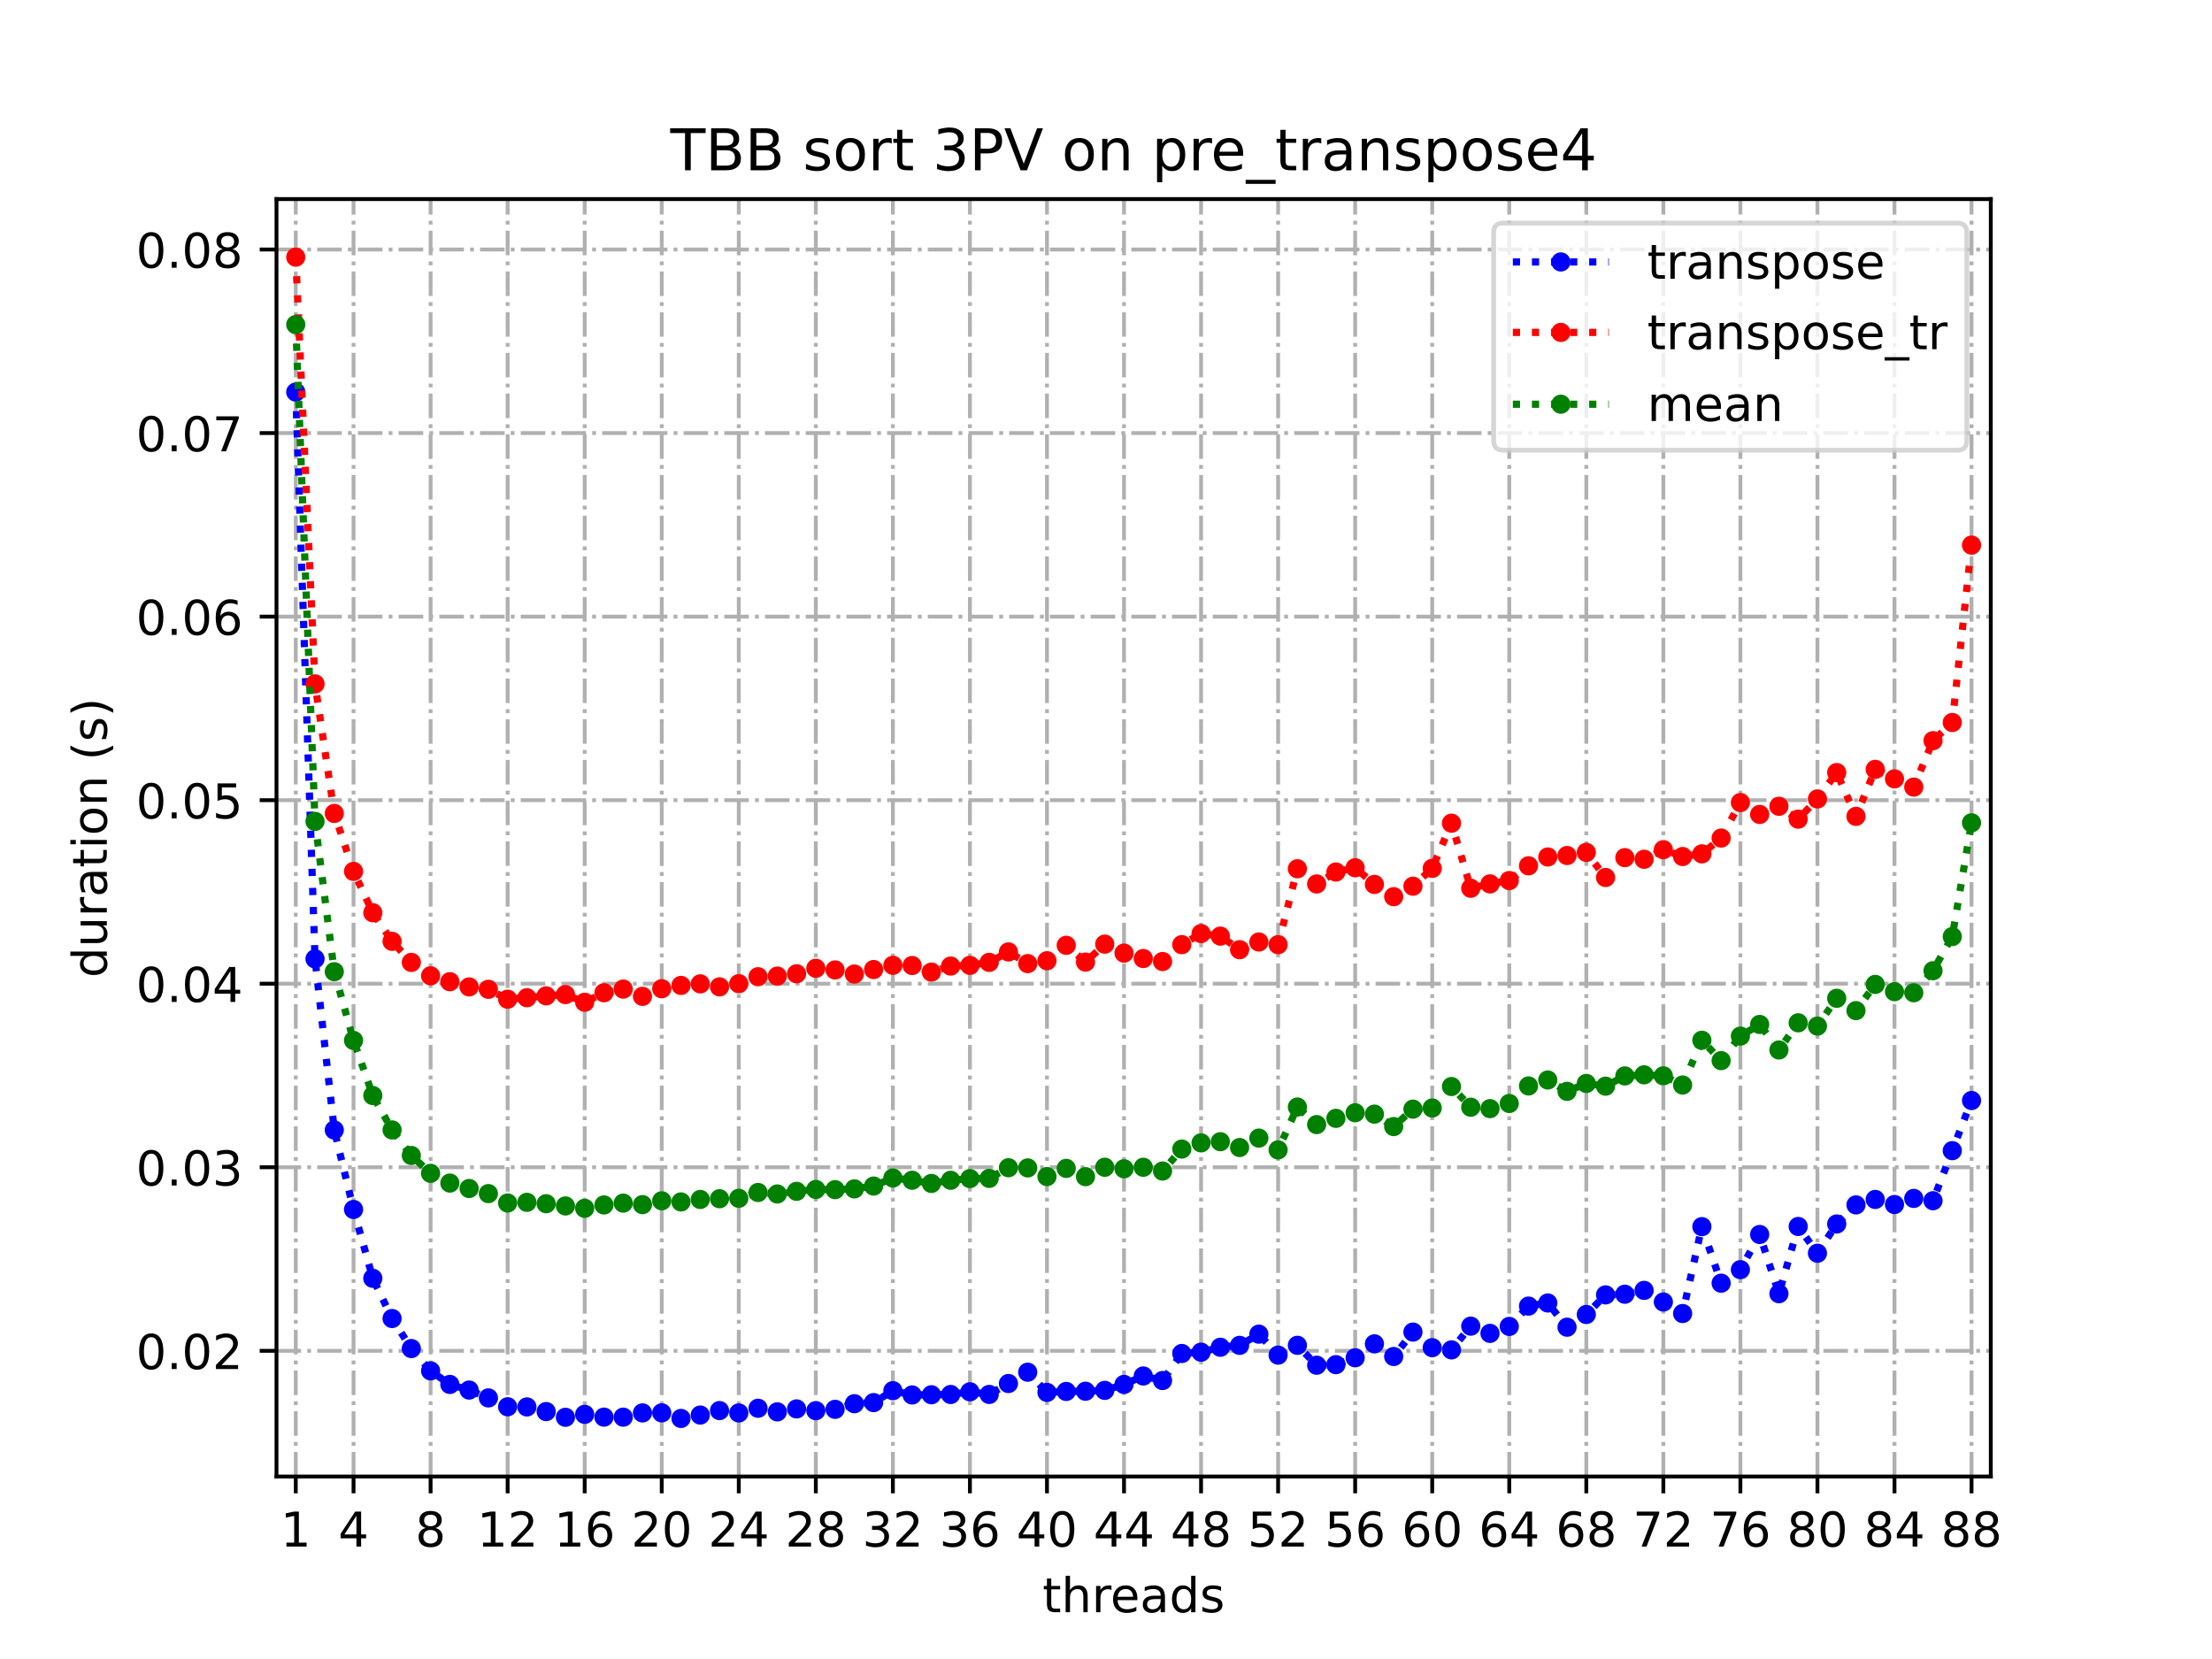 <?xml version="1.0" encoding="utf-8" standalone="no"?>
<!DOCTYPE svg PUBLIC "-//W3C//DTD SVG 1.1//EN"
  "http://www.w3.org/Graphics/SVG/1.1/DTD/svg11.dtd">
<!-- Created with matplotlib (https://matplotlib.org/) -->
<svg height="345.6pt" version="1.1" viewBox="0 0 460.8 345.6" width="460.8pt" xmlns="http://www.w3.org/2000/svg" xmlns:xlink="http://www.w3.org/1999/xlink">
 <defs>
  <style type="text/css">
*{stroke-linecap:butt;stroke-linejoin:round;}
  </style>
 </defs>
 <g id="figure_1">
  <g id="patch_1">
   <path d="M 0 345.6 
L 460.8 345.6 
L 460.8 0 
L 0 0 
z
" style="fill:#ffffff;"/>
  </g>
  <g id="axes_1">
   <g id="patch_2">
    <path d="M 57.6 307.584 
L 414.72 307.584 
L 414.72 41.472 
L 57.6 41.472 
z
" style="fill:#ffffff;"/>
   </g>
   <g id="matplotlib.axis_1">
    <g id="xtick_1">
     <g id="line2d_1">
      <path clip-path="url(#p7783994816)" d="M 61.613 307.584 
L 61.613 41.472 
" style="fill:none;stroke:#b0b0b0;stroke-dasharray:5.12,1.28,0.8,1.28;stroke-dashoffset:0;stroke-width:0.8;"/>
     </g>
     <g id="line2d_2">
      <defs>
       <path d="M 0 0 
L 0 3.5 
" id="m8cbc6accca" style="stroke:#000000;stroke-width:0.8;"/>
      </defs>
      <g>
       <use style="stroke:#000000;stroke-width:0.8;" x="61.613" xlink:href="#m8cbc6accca" y="307.584"/>
      </g>
     </g>
     <g id="text_1">
      <!-- 1 -->
      <defs>
       <path d="M 12.406 8.297 
L 28.516 8.297 
L 28.516 63.922 
L 10.984 60.406 
L 10.984 69.391 
L 28.422 72.906 
L 38.281 72.906 
L 38.281 8.297 
L 54.391 8.297 
L 54.391 0 
L 12.406 0 
z
" id="DejaVuSans-49"/>
      </defs>
      <g transform="translate(58.431 322.182)scale(0.1 -0.1)">
       <use xlink:href="#DejaVuSans-49"/>
      </g>
     </g>
    </g>
    <g id="xtick_2">
     <g id="line2d_3">
      <path clip-path="url(#p7783994816)" d="M 73.65 307.584 
L 73.65 41.472 
" style="fill:none;stroke:#b0b0b0;stroke-dasharray:5.12,1.28,0.8,1.28;stroke-dashoffset:0;stroke-width:0.8;"/>
     </g>
     <g id="line2d_4">
      <g>
       <use style="stroke:#000000;stroke-width:0.8;" x="73.65" xlink:href="#m8cbc6accca" y="307.584"/>
      </g>
     </g>
     <g id="text_2">
      <!-- 4 -->
      <defs>
       <path d="M 37.797 64.312 
L 12.891 25.391 
L 37.797 25.391 
z
M 35.203 72.906 
L 47.609 72.906 
L 47.609 25.391 
L 58.016 25.391 
L 58.016 17.188 
L 47.609 17.188 
L 47.609 0 
L 37.797 0 
L 37.797 17.188 
L 4.891 17.188 
L 4.891 26.703 
z
" id="DejaVuSans-52"/>
      </defs>
      <g transform="translate(70.469 322.182)scale(0.1 -0.1)">
       <use xlink:href="#DejaVuSans-52"/>
      </g>
     </g>
    </g>
    <g id="xtick_3">
     <g id="line2d_5">
      <path clip-path="url(#p7783994816)" d="M 89.701 307.584 
L 89.701 41.472 
" style="fill:none;stroke:#b0b0b0;stroke-dasharray:5.12,1.28,0.8,1.28;stroke-dashoffset:0;stroke-width:0.8;"/>
     </g>
     <g id="line2d_6">
      <g>
       <use style="stroke:#000000;stroke-width:0.8;" x="89.701" xlink:href="#m8cbc6accca" y="307.584"/>
      </g>
     </g>
     <g id="text_3">
      <!-- 8 -->
      <defs>
       <path d="M 31.781 34.625 
Q 24.75 34.625 20.719 30.859 
Q 16.703 27.094 16.703 20.516 
Q 16.703 13.922 20.719 10.156 
Q 24.75 6.391 31.781 6.391 
Q 38.812 6.391 42.859 10.172 
Q 46.922 13.969 46.922 20.516 
Q 46.922 27.094 42.891 30.859 
Q 38.875 34.625 31.781 34.625 
z
M 21.922 38.812 
Q 15.578 40.375 12.031 44.719 
Q 8.5 49.078 8.5 55.328 
Q 8.5 64.062 14.719 69.141 
Q 20.953 74.219 31.781 74.219 
Q 42.672 74.219 48.875 69.141 
Q 55.078 64.062 55.078 55.328 
Q 55.078 49.078 51.531 44.719 
Q 48 40.375 41.703 38.812 
Q 48.828 37.156 52.797 32.312 
Q 56.781 27.484 56.781 20.516 
Q 56.781 9.906 50.312 4.234 
Q 43.844 -1.422 31.781 -1.422 
Q 19.734 -1.422 13.25 4.234 
Q 6.781 9.906 6.781 20.516 
Q 6.781 27.484 10.781 32.312 
Q 14.797 37.156 21.922 38.812 
z
M 18.312 54.391 
Q 18.312 48.734 21.844 45.562 
Q 25.391 42.391 31.781 42.391 
Q 38.141 42.391 41.719 45.562 
Q 45.312 48.734 45.312 54.391 
Q 45.312 60.062 41.719 63.234 
Q 38.141 66.406 31.781 66.406 
Q 25.391 66.406 21.844 63.234 
Q 18.312 60.062 18.312 54.391 
z
" id="DejaVuSans-56"/>
      </defs>
      <g transform="translate(86.519 322.182)scale(0.1 -0.1)">
       <use xlink:href="#DejaVuSans-56"/>
      </g>
     </g>
    </g>
    <g id="xtick_4">
     <g id="line2d_7">
      <path clip-path="url(#p7783994816)" d="M 105.751 307.584 
L 105.751 41.472 
" style="fill:none;stroke:#b0b0b0;stroke-dasharray:5.12,1.28,0.8,1.28;stroke-dashoffset:0;stroke-width:0.8;"/>
     </g>
     <g id="line2d_8">
      <g>
       <use style="stroke:#000000;stroke-width:0.8;" x="105.751" xlink:href="#m8cbc6accca" y="307.584"/>
      </g>
     </g>
     <g id="text_4">
      <!-- 12 -->
      <defs>
       <path d="M 19.188 8.297 
L 53.609 8.297 
L 53.609 0 
L 7.328 0 
L 7.328 8.297 
Q 12.938 14.109 22.625 23.891 
Q 32.328 33.688 34.812 36.531 
Q 39.547 41.844 41.422 45.531 
Q 43.312 49.219 43.312 52.781 
Q 43.312 58.594 39.234 62.25 
Q 35.156 65.922 28.609 65.922 
Q 23.969 65.922 18.812 64.312 
Q 13.672 62.703 7.812 59.422 
L 7.812 69.391 
Q 13.766 71.781 18.938 73 
Q 24.125 74.219 28.422 74.219 
Q 39.75 74.219 46.484 68.547 
Q 53.219 62.891 53.219 53.422 
Q 53.219 48.922 51.531 44.891 
Q 49.859 40.875 45.406 35.406 
Q 44.188 33.984 37.641 27.219 
Q 31.109 20.453 19.188 8.297 
z
" id="DejaVuSans-50"/>
      </defs>
      <g transform="translate(99.389 322.182)scale(0.1 -0.1)">
       <use xlink:href="#DejaVuSans-49"/>
       <use x="63.623" xlink:href="#DejaVuSans-50"/>
      </g>
     </g>
    </g>
    <g id="xtick_5">
     <g id="line2d_9">
      <path clip-path="url(#p7783994816)" d="M 121.801 307.584 
L 121.801 41.472 
" style="fill:none;stroke:#b0b0b0;stroke-dasharray:5.12,1.28,0.8,1.28;stroke-dashoffset:0;stroke-width:0.8;"/>
     </g>
     <g id="line2d_10">
      <g>
       <use style="stroke:#000000;stroke-width:0.8;" x="121.801" xlink:href="#m8cbc6accca" y="307.584"/>
      </g>
     </g>
     <g id="text_5">
      <!-- 16 -->
      <defs>
       <path d="M 33.016 40.375 
Q 26.375 40.375 22.484 35.828 
Q 18.609 31.297 18.609 23.391 
Q 18.609 15.531 22.484 10.953 
Q 26.375 6.391 33.016 6.391 
Q 39.656 6.391 43.531 10.953 
Q 47.406 15.531 47.406 23.391 
Q 47.406 31.297 43.531 35.828 
Q 39.656 40.375 33.016 40.375 
z
M 52.594 71.297 
L 52.594 62.312 
Q 48.875 64.062 45.094 64.984 
Q 41.312 65.922 37.594 65.922 
Q 27.828 65.922 22.672 59.328 
Q 17.531 52.734 16.797 39.406 
Q 19.672 43.656 24.016 45.922 
Q 28.375 48.188 33.594 48.188 
Q 44.578 48.188 50.953 41.516 
Q 57.328 34.859 57.328 23.391 
Q 57.328 12.156 50.688 5.359 
Q 44.047 -1.422 33.016 -1.422 
Q 20.359 -1.422 13.672 8.266 
Q 6.984 17.969 6.984 36.375 
Q 6.984 53.656 15.188 63.938 
Q 23.391 74.219 37.203 74.219 
Q 40.922 74.219 44.703 73.484 
Q 48.484 72.75 52.594 71.297 
z
" id="DejaVuSans-54"/>
      </defs>
      <g transform="translate(115.439 322.182)scale(0.1 -0.1)">
       <use xlink:href="#DejaVuSans-49"/>
       <use x="63.623" xlink:href="#DejaVuSans-54"/>
      </g>
     </g>
    </g>
    <g id="xtick_6">
     <g id="line2d_11">
      <path clip-path="url(#p7783994816)" d="M 137.852 307.584 
L 137.852 41.472 
" style="fill:none;stroke:#b0b0b0;stroke-dasharray:5.12,1.28,0.8,1.28;stroke-dashoffset:0;stroke-width:0.8;"/>
     </g>
     <g id="line2d_12">
      <g>
       <use style="stroke:#000000;stroke-width:0.8;" x="137.852" xlink:href="#m8cbc6accca" y="307.584"/>
      </g>
     </g>
     <g id="text_6">
      <!-- 20 -->
      <defs>
       <path d="M 31.781 66.406 
Q 24.172 66.406 20.328 58.906 
Q 16.5 51.422 16.5 36.375 
Q 16.5 21.391 20.328 13.891 
Q 24.172 6.391 31.781 6.391 
Q 39.453 6.391 43.281 13.891 
Q 47.125 21.391 47.125 36.375 
Q 47.125 51.422 43.281 58.906 
Q 39.453 66.406 31.781 66.406 
z
M 31.781 74.219 
Q 44.047 74.219 50.516 64.516 
Q 56.984 54.828 56.984 36.375 
Q 56.984 17.969 50.516 8.266 
Q 44.047 -1.422 31.781 -1.422 
Q 19.531 -1.422 13.062 8.266 
Q 6.594 17.969 6.594 36.375 
Q 6.594 54.828 13.062 64.516 
Q 19.531 74.219 31.781 74.219 
z
" id="DejaVuSans-48"/>
      </defs>
      <g transform="translate(131.489 322.182)scale(0.1 -0.1)">
       <use xlink:href="#DejaVuSans-50"/>
       <use x="63.623" xlink:href="#DejaVuSans-48"/>
      </g>
     </g>
    </g>
    <g id="xtick_7">
     <g id="line2d_13">
      <path clip-path="url(#p7783994816)" d="M 153.902 307.584 
L 153.902 41.472 
" style="fill:none;stroke:#b0b0b0;stroke-dasharray:5.12,1.28,0.8,1.28;stroke-dashoffset:0;stroke-width:0.8;"/>
     </g>
     <g id="line2d_14">
      <g>
       <use style="stroke:#000000;stroke-width:0.8;" x="153.902" xlink:href="#m8cbc6accca" y="307.584"/>
      </g>
     </g>
     <g id="text_7">
      <!-- 24 -->
      <g transform="translate(147.54 322.182)scale(0.1 -0.1)">
       <use xlink:href="#DejaVuSans-50"/>
       <use x="63.623" xlink:href="#DejaVuSans-52"/>
      </g>
     </g>
    </g>
    <g id="xtick_8">
     <g id="line2d_15">
      <path clip-path="url(#p7783994816)" d="M 169.952 307.584 
L 169.952 41.472 
" style="fill:none;stroke:#b0b0b0;stroke-dasharray:5.12,1.28,0.8,1.28;stroke-dashoffset:0;stroke-width:0.8;"/>
     </g>
     <g id="line2d_16">
      <g>
       <use style="stroke:#000000;stroke-width:0.8;" x="169.952" xlink:href="#m8cbc6accca" y="307.584"/>
      </g>
     </g>
     <g id="text_8">
      <!-- 28 -->
      <g transform="translate(163.59 322.182)scale(0.1 -0.1)">
       <use xlink:href="#DejaVuSans-50"/>
       <use x="63.623" xlink:href="#DejaVuSans-56"/>
      </g>
     </g>
    </g>
    <g id="xtick_9">
     <g id="line2d_17">
      <path clip-path="url(#p7783994816)" d="M 186.003 307.584 
L 186.003 41.472 
" style="fill:none;stroke:#b0b0b0;stroke-dasharray:5.12,1.28,0.8,1.28;stroke-dashoffset:0;stroke-width:0.8;"/>
     </g>
     <g id="line2d_18">
      <g>
       <use style="stroke:#000000;stroke-width:0.8;" x="186.003" xlink:href="#m8cbc6accca" y="307.584"/>
      </g>
     </g>
     <g id="text_9">
      <!-- 32 -->
      <defs>
       <path d="M 40.578 39.312 
Q 47.656 37.797 51.625 33 
Q 55.609 28.219 55.609 21.188 
Q 55.609 10.406 48.188 4.484 
Q 40.766 -1.422 27.094 -1.422 
Q 22.516 -1.422 17.656 -0.516 
Q 12.797 0.391 7.625 2.203 
L 7.625 11.719 
Q 11.719 9.328 16.594 8.109 
Q 21.484 6.891 26.812 6.891 
Q 36.078 6.891 40.938 10.547 
Q 45.797 14.203 45.797 21.188 
Q 45.797 27.641 41.281 31.266 
Q 36.766 34.906 28.719 34.906 
L 20.219 34.906 
L 20.219 43.016 
L 29.109 43.016 
Q 36.375 43.016 40.234 45.922 
Q 44.094 48.828 44.094 54.297 
Q 44.094 59.906 40.109 62.906 
Q 36.141 65.922 28.719 65.922 
Q 24.656 65.922 20.016 65.031 
Q 15.375 64.156 9.812 62.312 
L 9.812 71.094 
Q 15.438 72.656 20.344 73.438 
Q 25.25 74.219 29.594 74.219 
Q 40.828 74.219 47.359 69.109 
Q 53.906 64.016 53.906 55.328 
Q 53.906 49.266 50.438 45.094 
Q 46.969 40.922 40.578 39.312 
z
" id="DejaVuSans-51"/>
      </defs>
      <g transform="translate(179.64 322.182)scale(0.1 -0.1)">
       <use xlink:href="#DejaVuSans-51"/>
       <use x="63.623" xlink:href="#DejaVuSans-50"/>
      </g>
     </g>
    </g>
    <g id="xtick_10">
     <g id="line2d_19">
      <path clip-path="url(#p7783994816)" d="M 202.053 307.584 
L 202.053 41.472 
" style="fill:none;stroke:#b0b0b0;stroke-dasharray:5.12,1.28,0.8,1.28;stroke-dashoffset:0;stroke-width:0.8;"/>
     </g>
     <g id="line2d_20">
      <g>
       <use style="stroke:#000000;stroke-width:0.8;" x="202.053" xlink:href="#m8cbc6accca" y="307.584"/>
      </g>
     </g>
     <g id="text_10">
      <!-- 36 -->
      <g transform="translate(195.691 322.182)scale(0.1 -0.1)">
       <use xlink:href="#DejaVuSans-51"/>
       <use x="63.623" xlink:href="#DejaVuSans-54"/>
      </g>
     </g>
    </g>
    <g id="xtick_11">
     <g id="line2d_21">
      <path clip-path="url(#p7783994816)" d="M 218.103 307.584 
L 218.103 41.472 
" style="fill:none;stroke:#b0b0b0;stroke-dasharray:5.12,1.28,0.8,1.28;stroke-dashoffset:0;stroke-width:0.8;"/>
     </g>
     <g id="line2d_22">
      <g>
       <use style="stroke:#000000;stroke-width:0.8;" x="218.103" xlink:href="#m8cbc6accca" y="307.584"/>
      </g>
     </g>
     <g id="text_11">
      <!-- 40 -->
      <g transform="translate(211.741 322.182)scale(0.1 -0.1)">
       <use xlink:href="#DejaVuSans-52"/>
       <use x="63.623" xlink:href="#DejaVuSans-48"/>
      </g>
     </g>
    </g>
    <g id="xtick_12">
     <g id="line2d_23">
      <path clip-path="url(#p7783994816)" d="M 234.154 307.584 
L 234.154 41.472 
" style="fill:none;stroke:#b0b0b0;stroke-dasharray:5.12,1.28,0.8,1.28;stroke-dashoffset:0;stroke-width:0.8;"/>
     </g>
     <g id="line2d_24">
      <g>
       <use style="stroke:#000000;stroke-width:0.8;" x="234.154" xlink:href="#m8cbc6accca" y="307.584"/>
      </g>
     </g>
     <g id="text_12">
      <!-- 44 -->
      <g transform="translate(227.791 322.182)scale(0.1 -0.1)">
       <use xlink:href="#DejaVuSans-52"/>
       <use x="63.623" xlink:href="#DejaVuSans-52"/>
      </g>
     </g>
    </g>
    <g id="xtick_13">
     <g id="line2d_25">
      <path clip-path="url(#p7783994816)" d="M 250.204 307.584 
L 250.204 41.472 
" style="fill:none;stroke:#b0b0b0;stroke-dasharray:5.12,1.28,0.8,1.28;stroke-dashoffset:0;stroke-width:0.8;"/>
     </g>
     <g id="line2d_26">
      <g>
       <use style="stroke:#000000;stroke-width:0.8;" x="250.204" xlink:href="#m8cbc6accca" y="307.584"/>
      </g>
     </g>
     <g id="text_13">
      <!-- 48 -->
      <g transform="translate(243.842 322.182)scale(0.1 -0.1)">
       <use xlink:href="#DejaVuSans-52"/>
       <use x="63.623" xlink:href="#DejaVuSans-56"/>
      </g>
     </g>
    </g>
    <g id="xtick_14">
     <g id="line2d_27">
      <path clip-path="url(#p7783994816)" d="M 266.254 307.584 
L 266.254 41.472 
" style="fill:none;stroke:#b0b0b0;stroke-dasharray:5.12,1.28,0.8,1.28;stroke-dashoffset:0;stroke-width:0.8;"/>
     </g>
     <g id="line2d_28">
      <g>
       <use style="stroke:#000000;stroke-width:0.8;" x="266.254" xlink:href="#m8cbc6accca" y="307.584"/>
      </g>
     </g>
     <g id="text_14">
      <!-- 52 -->
      <defs>
       <path d="M 10.797 72.906 
L 49.516 72.906 
L 49.516 64.594 
L 19.828 64.594 
L 19.828 46.734 
Q 21.969 47.469 24.109 47.828 
Q 26.266 48.188 28.422 48.188 
Q 40.625 48.188 47.75 41.5 
Q 54.891 34.812 54.891 23.391 
Q 54.891 11.625 47.562 5.094 
Q 40.234 -1.422 26.906 -1.422 
Q 22.312 -1.422 17.547 -0.641 
Q 12.797 0.141 7.719 1.703 
L 7.719 11.625 
Q 12.109 9.234 16.797 8.062 
Q 21.484 6.891 26.703 6.891 
Q 35.156 6.891 40.078 11.328 
Q 45.016 15.766 45.016 23.391 
Q 45.016 31 40.078 35.438 
Q 35.156 39.891 26.703 39.891 
Q 22.75 39.891 18.812 39.016 
Q 14.891 38.141 10.797 36.281 
z
" id="DejaVuSans-53"/>
      </defs>
      <g transform="translate(259.892 322.182)scale(0.1 -0.1)">
       <use xlink:href="#DejaVuSans-53"/>
       <use x="63.623" xlink:href="#DejaVuSans-50"/>
      </g>
     </g>
    </g>
    <g id="xtick_15">
     <g id="line2d_29">
      <path clip-path="url(#p7783994816)" d="M 282.305 307.584 
L 282.305 41.472 
" style="fill:none;stroke:#b0b0b0;stroke-dasharray:5.12,1.28,0.8,1.28;stroke-dashoffset:0;stroke-width:0.8;"/>
     </g>
     <g id="line2d_30">
      <g>
       <use style="stroke:#000000;stroke-width:0.8;" x="282.305" xlink:href="#m8cbc6accca" y="307.584"/>
      </g>
     </g>
     <g id="text_15">
      <!-- 56 -->
      <g transform="translate(275.942 322.182)scale(0.1 -0.1)">
       <use xlink:href="#DejaVuSans-53"/>
       <use x="63.623" xlink:href="#DejaVuSans-54"/>
      </g>
     </g>
    </g>
    <g id="xtick_16">
     <g id="line2d_31">
      <path clip-path="url(#p7783994816)" d="M 298.355 307.584 
L 298.355 41.472 
" style="fill:none;stroke:#b0b0b0;stroke-dasharray:5.12,1.28,0.8,1.28;stroke-dashoffset:0;stroke-width:0.8;"/>
     </g>
     <g id="line2d_32">
      <g>
       <use style="stroke:#000000;stroke-width:0.8;" x="298.355" xlink:href="#m8cbc6accca" y="307.584"/>
      </g>
     </g>
     <g id="text_16">
      <!-- 60 -->
      <g transform="translate(291.993 322.182)scale(0.1 -0.1)">
       <use xlink:href="#DejaVuSans-54"/>
       <use x="63.623" xlink:href="#DejaVuSans-48"/>
      </g>
     </g>
    </g>
    <g id="xtick_17">
     <g id="line2d_33">
      <path clip-path="url(#p7783994816)" d="M 314.405 307.584 
L 314.405 41.472 
" style="fill:none;stroke:#b0b0b0;stroke-dasharray:5.12,1.28,0.8,1.28;stroke-dashoffset:0;stroke-width:0.8;"/>
     </g>
     <g id="line2d_34">
      <g>
       <use style="stroke:#000000;stroke-width:0.8;" x="314.405" xlink:href="#m8cbc6accca" y="307.584"/>
      </g>
     </g>
     <g id="text_17">
      <!-- 64 -->
      <g transform="translate(308.043 322.182)scale(0.1 -0.1)">
       <use xlink:href="#DejaVuSans-54"/>
       <use x="63.623" xlink:href="#DejaVuSans-52"/>
      </g>
     </g>
    </g>
    <g id="xtick_18">
     <g id="line2d_35">
      <path clip-path="url(#p7783994816)" d="M 330.456 307.584 
L 330.456 41.472 
" style="fill:none;stroke:#b0b0b0;stroke-dasharray:5.12,1.28,0.8,1.28;stroke-dashoffset:0;stroke-width:0.8;"/>
     </g>
     <g id="line2d_36">
      <g>
       <use style="stroke:#000000;stroke-width:0.8;" x="330.456" xlink:href="#m8cbc6accca" y="307.584"/>
      </g>
     </g>
     <g id="text_18">
      <!-- 68 -->
      <g transform="translate(324.093 322.182)scale(0.1 -0.1)">
       <use xlink:href="#DejaVuSans-54"/>
       <use x="63.623" xlink:href="#DejaVuSans-56"/>
      </g>
     </g>
    </g>
    <g id="xtick_19">
     <g id="line2d_37">
      <path clip-path="url(#p7783994816)" d="M 346.506 307.584 
L 346.506 41.472 
" style="fill:none;stroke:#b0b0b0;stroke-dasharray:5.12,1.28,0.8,1.28;stroke-dashoffset:0;stroke-width:0.8;"/>
     </g>
     <g id="line2d_38">
      <g>
       <use style="stroke:#000000;stroke-width:0.8;" x="346.506" xlink:href="#m8cbc6accca" y="307.584"/>
      </g>
     </g>
     <g id="text_19">
      <!-- 72 -->
      <defs>
       <path d="M 8.203 72.906 
L 55.078 72.906 
L 55.078 68.703 
L 28.609 0 
L 18.312 0 
L 43.219 64.594 
L 8.203 64.594 
z
" id="DejaVuSans-55"/>
      </defs>
      <g transform="translate(340.144 322.182)scale(0.1 -0.1)">
       <use xlink:href="#DejaVuSans-55"/>
       <use x="63.623" xlink:href="#DejaVuSans-50"/>
      </g>
     </g>
    </g>
    <g id="xtick_20">
     <g id="line2d_39">
      <path clip-path="url(#p7783994816)" d="M 362.556 307.584 
L 362.556 41.472 
" style="fill:none;stroke:#b0b0b0;stroke-dasharray:5.12,1.28,0.8,1.28;stroke-dashoffset:0;stroke-width:0.8;"/>
     </g>
     <g id="line2d_40">
      <g>
       <use style="stroke:#000000;stroke-width:0.8;" x="362.556" xlink:href="#m8cbc6accca" y="307.584"/>
      </g>
     </g>
     <g id="text_20">
      <!-- 76 -->
      <g transform="translate(356.194 322.182)scale(0.1 -0.1)">
       <use xlink:href="#DejaVuSans-55"/>
       <use x="63.623" xlink:href="#DejaVuSans-54"/>
      </g>
     </g>
    </g>
    <g id="xtick_21">
     <g id="line2d_41">
      <path clip-path="url(#p7783994816)" d="M 378.607 307.584 
L 378.607 41.472 
" style="fill:none;stroke:#b0b0b0;stroke-dasharray:5.12,1.28,0.8,1.28;stroke-dashoffset:0;stroke-width:0.8;"/>
     </g>
     <g id="line2d_42">
      <g>
       <use style="stroke:#000000;stroke-width:0.8;" x="378.607" xlink:href="#m8cbc6accca" y="307.584"/>
      </g>
     </g>
     <g id="text_21">
      <!-- 80 -->
      <g transform="translate(372.244 322.182)scale(0.1 -0.1)">
       <use xlink:href="#DejaVuSans-56"/>
       <use x="63.623" xlink:href="#DejaVuSans-48"/>
      </g>
     </g>
    </g>
    <g id="xtick_22">
     <g id="line2d_43">
      <path clip-path="url(#p7783994816)" d="M 394.657 307.584 
L 394.657 41.472 
" style="fill:none;stroke:#b0b0b0;stroke-dasharray:5.12,1.28,0.8,1.28;stroke-dashoffset:0;stroke-width:0.8;"/>
     </g>
     <g id="line2d_44">
      <g>
       <use style="stroke:#000000;stroke-width:0.8;" x="394.657" xlink:href="#m8cbc6accca" y="307.584"/>
      </g>
     </g>
     <g id="text_22">
      <!-- 84 -->
      <g transform="translate(388.295 322.182)scale(0.1 -0.1)">
       <use xlink:href="#DejaVuSans-56"/>
       <use x="63.623" xlink:href="#DejaVuSans-52"/>
      </g>
     </g>
    </g>
    <g id="xtick_23">
     <g id="line2d_45">
      <path clip-path="url(#p7783994816)" d="M 410.707 307.584 
L 410.707 41.472 
" style="fill:none;stroke:#b0b0b0;stroke-dasharray:5.12,1.28,0.8,1.28;stroke-dashoffset:0;stroke-width:0.8;"/>
     </g>
     <g id="line2d_46">
      <g>
       <use style="stroke:#000000;stroke-width:0.8;" x="410.707" xlink:href="#m8cbc6accca" y="307.584"/>
      </g>
     </g>
     <g id="text_23">
      <!-- 88 -->
      <g transform="translate(404.345 322.182)scale(0.1 -0.1)">
       <use xlink:href="#DejaVuSans-56"/>
       <use x="63.623" xlink:href="#DejaVuSans-56"/>
      </g>
     </g>
    </g>
    <g id="text_24">
     <!-- threads -->
     <defs>
      <path d="M 18.312 70.219 
L 18.312 54.688 
L 36.812 54.688 
L 36.812 47.703 
L 18.312 47.703 
L 18.312 18.016 
Q 18.312 11.328 20.141 9.422 
Q 21.969 7.516 27.594 7.516 
L 36.812 7.516 
L 36.812 0 
L 27.594 0 
Q 17.188 0 13.234 3.875 
Q 9.281 7.766 9.281 18.016 
L 9.281 47.703 
L 2.688 47.703 
L 2.688 54.688 
L 9.281 54.688 
L 9.281 70.219 
z
" id="DejaVuSans-116"/>
      <path d="M 54.891 33.016 
L 54.891 0 
L 45.906 0 
L 45.906 32.719 
Q 45.906 40.484 42.875 44.328 
Q 39.844 48.188 33.797 48.188 
Q 26.516 48.188 22.312 43.547 
Q 18.109 38.922 18.109 30.906 
L 18.109 0 
L 9.078 0 
L 9.078 75.984 
L 18.109 75.984 
L 18.109 46.188 
Q 21.344 51.125 25.703 53.562 
Q 30.078 56 35.797 56 
Q 45.219 56 50.047 50.172 
Q 54.891 44.344 54.891 33.016 
z
" id="DejaVuSans-104"/>
      <path d="M 41.109 46.297 
Q 39.594 47.172 37.812 47.578 
Q 36.031 48 33.891 48 
Q 26.266 48 22.188 43.047 
Q 18.109 38.094 18.109 28.812 
L 18.109 0 
L 9.078 0 
L 9.078 54.688 
L 18.109 54.688 
L 18.109 46.188 
Q 20.953 51.172 25.484 53.578 
Q 30.031 56 36.531 56 
Q 37.453 56 38.578 55.875 
Q 39.703 55.766 41.062 55.516 
z
" id="DejaVuSans-114"/>
      <path d="M 56.203 29.594 
L 56.203 25.203 
L 14.891 25.203 
Q 15.484 15.922 20.484 11.062 
Q 25.484 6.203 34.422 6.203 
Q 39.594 6.203 44.453 7.469 
Q 49.312 8.734 54.109 11.281 
L 54.109 2.781 
Q 49.266 0.734 44.188 -0.344 
Q 39.109 -1.422 33.891 -1.422 
Q 20.797 -1.422 13.156 6.188 
Q 5.516 13.812 5.516 26.812 
Q 5.516 40.234 12.766 48.109 
Q 20.016 56 32.328 56 
Q 43.359 56 49.781 48.891 
Q 56.203 41.797 56.203 29.594 
z
M 47.219 32.234 
Q 47.125 39.594 43.094 43.984 
Q 39.062 48.391 32.422 48.391 
Q 24.906 48.391 20.391 44.141 
Q 15.875 39.891 15.188 32.172 
z
" id="DejaVuSans-101"/>
      <path d="M 34.281 27.484 
Q 23.391 27.484 19.188 25 
Q 14.984 22.516 14.984 16.5 
Q 14.984 11.719 18.141 8.906 
Q 21.297 6.109 26.703 6.109 
Q 34.188 6.109 38.703 11.406 
Q 43.219 16.703 43.219 25.484 
L 43.219 27.484 
z
M 52.203 31.203 
L 52.203 0 
L 43.219 0 
L 43.219 8.297 
Q 40.141 3.328 35.547 0.953 
Q 30.953 -1.422 24.312 -1.422 
Q 15.922 -1.422 10.953 3.297 
Q 6 8.016 6 15.922 
Q 6 25.141 12.172 29.828 
Q 18.359 34.516 30.609 34.516 
L 43.219 34.516 
L 43.219 35.406 
Q 43.219 41.609 39.141 45 
Q 35.062 48.391 27.688 48.391 
Q 23 48.391 18.547 47.266 
Q 14.109 46.141 10.016 43.891 
L 10.016 52.203 
Q 14.938 54.109 19.578 55.047 
Q 24.219 56 28.609 56 
Q 40.484 56 46.344 49.844 
Q 52.203 43.703 52.203 31.203 
z
" id="DejaVuSans-97"/>
      <path d="M 45.406 46.391 
L 45.406 75.984 
L 54.391 75.984 
L 54.391 0 
L 45.406 0 
L 45.406 8.203 
Q 42.578 3.328 38.25 0.953 
Q 33.938 -1.422 27.875 -1.422 
Q 17.969 -1.422 11.734 6.484 
Q 5.516 14.406 5.516 27.297 
Q 5.516 40.188 11.734 48.094 
Q 17.969 56 27.875 56 
Q 33.938 56 38.25 53.625 
Q 42.578 51.266 45.406 46.391 
z
M 14.797 27.297 
Q 14.797 17.391 18.875 11.75 
Q 22.953 6.109 30.078 6.109 
Q 37.203 6.109 41.297 11.75 
Q 45.406 17.391 45.406 27.297 
Q 45.406 37.203 41.297 42.844 
Q 37.203 48.484 30.078 48.484 
Q 22.953 48.484 18.875 42.844 
Q 14.797 37.203 14.797 27.297 
z
" id="DejaVuSans-100"/>
      <path d="M 44.281 53.078 
L 44.281 44.578 
Q 40.484 46.531 36.375 47.5 
Q 32.281 48.484 27.875 48.484 
Q 21.188 48.484 17.844 46.438 
Q 14.5 44.391 14.5 40.281 
Q 14.5 37.156 16.891 35.375 
Q 19.281 33.594 26.516 31.984 
L 29.594 31.297 
Q 39.156 29.25 43.188 25.516 
Q 47.219 21.781 47.219 15.094 
Q 47.219 7.469 41.188 3.016 
Q 35.156 -1.422 24.609 -1.422 
Q 20.219 -1.422 15.453 -0.562 
Q 10.688 0.297 5.422 2 
L 5.422 11.281 
Q 10.406 8.688 15.234 7.391 
Q 20.062 6.109 24.812 6.109 
Q 31.156 6.109 34.562 8.281 
Q 37.984 10.453 37.984 14.406 
Q 37.984 18.062 35.516 20.016 
Q 33.062 21.969 24.703 23.781 
L 21.578 24.516 
Q 13.234 26.266 9.516 29.906 
Q 5.812 33.547 5.812 39.891 
Q 5.812 47.609 11.281 51.797 
Q 16.75 56 26.812 56 
Q 31.781 56 36.172 55.266 
Q 40.578 54.547 44.281 53.078 
z
" id="DejaVuSans-115"/>
     </defs>
     <g transform="translate(217.169 335.861)scale(0.1 -0.1)">
      <use xlink:href="#DejaVuSans-116"/>
      <use x="39.209" xlink:href="#DejaVuSans-104"/>
      <use x="102.588" xlink:href="#DejaVuSans-114"/>
      <use x="141.451" xlink:href="#DejaVuSans-101"/>
      <use x="202.975" xlink:href="#DejaVuSans-97"/>
      <use x="264.254" xlink:href="#DejaVuSans-100"/>
      <use x="327.73" xlink:href="#DejaVuSans-115"/>
     </g>
    </g>
   </g>
   <g id="matplotlib.axis_2">
    <g id="ytick_1">
     <g id="line2d_47">
      <path clip-path="url(#p7783994816)" d="M 57.6 281.397 
L 414.72 281.397 
" style="fill:none;stroke:#b0b0b0;stroke-dasharray:5.12,1.28,0.8,1.28;stroke-dashoffset:0;stroke-width:0.8;"/>
     </g>
     <g id="line2d_48">
      <defs>
       <path d="M 0 0 
L -3.5 0 
" id="me449da85f8" style="stroke:#000000;stroke-width:0.8;"/>
      </defs>
      <g>
       <use style="stroke:#000000;stroke-width:0.8;" x="57.6" xlink:href="#me449da85f8" y="281.397"/>
      </g>
     </g>
     <g id="text_25">
      <!-- 0.02 -->
      <defs>
       <path d="M 10.688 12.406 
L 21 12.406 
L 21 0 
L 10.688 0 
z
" id="DejaVuSans-46"/>
      </defs>
      <g transform="translate(28.334 285.197)scale(0.1 -0.1)">
       <use xlink:href="#DejaVuSans-48"/>
       <use x="63.623" xlink:href="#DejaVuSans-46"/>
       <use x="95.41" xlink:href="#DejaVuSans-48"/>
       <use x="159.033" xlink:href="#DejaVuSans-50"/>
      </g>
     </g>
    </g>
    <g id="ytick_2">
     <g id="line2d_49">
      <path clip-path="url(#p7783994816)" d="M 57.6 243.161 
L 414.72 243.161 
" style="fill:none;stroke:#b0b0b0;stroke-dasharray:5.12,1.28,0.8,1.28;stroke-dashoffset:0;stroke-width:0.8;"/>
     </g>
     <g id="line2d_50">
      <g>
       <use style="stroke:#000000;stroke-width:0.8;" x="57.6" xlink:href="#me449da85f8" y="243.161"/>
      </g>
     </g>
     <g id="text_26">
      <!-- 0.03 -->
      <g transform="translate(28.334 246.96)scale(0.1 -0.1)">
       <use xlink:href="#DejaVuSans-48"/>
       <use x="63.623" xlink:href="#DejaVuSans-46"/>
       <use x="95.41" xlink:href="#DejaVuSans-48"/>
       <use x="159.033" xlink:href="#DejaVuSans-51"/>
      </g>
     </g>
    </g>
    <g id="ytick_3">
     <g id="line2d_51">
      <path clip-path="url(#p7783994816)" d="M 57.6 204.924 
L 414.72 204.924 
" style="fill:none;stroke:#b0b0b0;stroke-dasharray:5.12,1.28,0.8,1.28;stroke-dashoffset:0;stroke-width:0.8;"/>
     </g>
     <g id="line2d_52">
      <g>
       <use style="stroke:#000000;stroke-width:0.8;" x="57.6" xlink:href="#me449da85f8" y="204.924"/>
      </g>
     </g>
     <g id="text_27">
      <!-- 0.04 -->
      <g transform="translate(28.334 208.723)scale(0.1 -0.1)">
       <use xlink:href="#DejaVuSans-48"/>
       <use x="63.623" xlink:href="#DejaVuSans-46"/>
       <use x="95.41" xlink:href="#DejaVuSans-48"/>
       <use x="159.033" xlink:href="#DejaVuSans-52"/>
      </g>
     </g>
    </g>
    <g id="ytick_4">
     <g id="line2d_53">
      <path clip-path="url(#p7783994816)" d="M 57.6 166.688 
L 414.72 166.688 
" style="fill:none;stroke:#b0b0b0;stroke-dasharray:5.12,1.28,0.8,1.28;stroke-dashoffset:0;stroke-width:0.8;"/>
     </g>
     <g id="line2d_54">
      <g>
       <use style="stroke:#000000;stroke-width:0.8;" x="57.6" xlink:href="#me449da85f8" y="166.688"/>
      </g>
     </g>
     <g id="text_28">
      <!-- 0.05 -->
      <g transform="translate(28.334 170.487)scale(0.1 -0.1)">
       <use xlink:href="#DejaVuSans-48"/>
       <use x="63.623" xlink:href="#DejaVuSans-46"/>
       <use x="95.41" xlink:href="#DejaVuSans-48"/>
       <use x="159.033" xlink:href="#DejaVuSans-53"/>
      </g>
     </g>
    </g>
    <g id="ytick_5">
     <g id="line2d_55">
      <path clip-path="url(#p7783994816)" d="M 57.6 128.451 
L 414.72 128.451 
" style="fill:none;stroke:#b0b0b0;stroke-dasharray:5.12,1.28,0.8,1.28;stroke-dashoffset:0;stroke-width:0.8;"/>
     </g>
     <g id="line2d_56">
      <g>
       <use style="stroke:#000000;stroke-width:0.8;" x="57.6" xlink:href="#me449da85f8" y="128.451"/>
      </g>
     </g>
     <g id="text_29">
      <!-- 0.06 -->
      <g transform="translate(28.334 132.25)scale(0.1 -0.1)">
       <use xlink:href="#DejaVuSans-48"/>
       <use x="63.623" xlink:href="#DejaVuSans-46"/>
       <use x="95.41" xlink:href="#DejaVuSans-48"/>
       <use x="159.033" xlink:href="#DejaVuSans-54"/>
      </g>
     </g>
    </g>
    <g id="ytick_6">
     <g id="line2d_57">
      <path clip-path="url(#p7783994816)" d="M 57.6 90.215 
L 414.72 90.215 
" style="fill:none;stroke:#b0b0b0;stroke-dasharray:5.12,1.28,0.8,1.28;stroke-dashoffset:0;stroke-width:0.8;"/>
     </g>
     <g id="line2d_58">
      <g>
       <use style="stroke:#000000;stroke-width:0.8;" x="57.6" xlink:href="#me449da85f8" y="90.215"/>
      </g>
     </g>
     <g id="text_30">
      <!-- 0.07 -->
      <g transform="translate(28.334 94.014)scale(0.1 -0.1)">
       <use xlink:href="#DejaVuSans-48"/>
       <use x="63.623" xlink:href="#DejaVuSans-46"/>
       <use x="95.41" xlink:href="#DejaVuSans-48"/>
       <use x="159.033" xlink:href="#DejaVuSans-55"/>
      </g>
     </g>
    </g>
    <g id="ytick_7">
     <g id="line2d_59">
      <path clip-path="url(#p7783994816)" d="M 57.6 51.978 
L 414.72 51.978 
" style="fill:none;stroke:#b0b0b0;stroke-dasharray:5.12,1.28,0.8,1.28;stroke-dashoffset:0;stroke-width:0.8;"/>
     </g>
     <g id="line2d_60">
      <g>
       <use style="stroke:#000000;stroke-width:0.8;" x="57.6" xlink:href="#me449da85f8" y="51.978"/>
      </g>
     </g>
     <g id="text_31">
      <!-- 0.08 -->
      <g transform="translate(28.334 55.777)scale(0.1 -0.1)">
       <use xlink:href="#DejaVuSans-48"/>
       <use x="63.623" xlink:href="#DejaVuSans-46"/>
       <use x="95.41" xlink:href="#DejaVuSans-48"/>
       <use x="159.033" xlink:href="#DejaVuSans-56"/>
      </g>
     </g>
    </g>
    <g id="text_32">
     <!-- duration (s) -->
     <defs>
      <path d="M 8.5 21.578 
L 8.5 54.688 
L 17.484 54.688 
L 17.484 21.922 
Q 17.484 14.156 20.5 10.266 
Q 23.531 6.391 29.594 6.391 
Q 36.859 6.391 41.078 11.031 
Q 45.312 15.672 45.312 23.688 
L 45.312 54.688 
L 54.297 54.688 
L 54.297 0 
L 45.312 0 
L 45.312 8.406 
Q 42.047 3.422 37.719 1 
Q 33.406 -1.422 27.688 -1.422 
Q 18.266 -1.422 13.375 4.438 
Q 8.5 10.297 8.5 21.578 
z
M 31.109 56 
z
" id="DejaVuSans-117"/>
      <path d="M 9.422 54.688 
L 18.406 54.688 
L 18.406 0 
L 9.422 0 
z
M 9.422 75.984 
L 18.406 75.984 
L 18.406 64.594 
L 9.422 64.594 
z
" id="DejaVuSans-105"/>
      <path d="M 30.609 48.391 
Q 23.391 48.391 19.188 42.75 
Q 14.984 37.109 14.984 27.297 
Q 14.984 17.484 19.156 11.844 
Q 23.344 6.203 30.609 6.203 
Q 37.797 6.203 41.984 11.859 
Q 46.188 17.531 46.188 27.297 
Q 46.188 37.016 41.984 42.703 
Q 37.797 48.391 30.609 48.391 
z
M 30.609 56 
Q 42.328 56 49.016 48.375 
Q 55.719 40.766 55.719 27.297 
Q 55.719 13.875 49.016 6.219 
Q 42.328 -1.422 30.609 -1.422 
Q 18.844 -1.422 12.172 6.219 
Q 5.516 13.875 5.516 27.297 
Q 5.516 40.766 12.172 48.375 
Q 18.844 56 30.609 56 
z
" id="DejaVuSans-111"/>
      <path d="M 54.891 33.016 
L 54.891 0 
L 45.906 0 
L 45.906 32.719 
Q 45.906 40.484 42.875 44.328 
Q 39.844 48.188 33.797 48.188 
Q 26.516 48.188 22.312 43.547 
Q 18.109 38.922 18.109 30.906 
L 18.109 0 
L 9.078 0 
L 9.078 54.688 
L 18.109 54.688 
L 18.109 46.188 
Q 21.344 51.125 25.703 53.562 
Q 30.078 56 35.797 56 
Q 45.219 56 50.047 50.172 
Q 54.891 44.344 54.891 33.016 
z
" id="DejaVuSans-110"/>
      <path id="DejaVuSans-32"/>
      <path d="M 31 75.875 
Q 24.469 64.656 21.281 53.656 
Q 18.109 42.672 18.109 31.391 
Q 18.109 20.125 21.312 9.062 
Q 24.516 -2 31 -13.188 
L 23.188 -13.188 
Q 15.875 -1.703 12.234 9.375 
Q 8.594 20.453 8.594 31.391 
Q 8.594 42.281 12.203 53.312 
Q 15.828 64.359 23.188 75.875 
z
" id="DejaVuSans-40"/>
      <path d="M 8.016 75.875 
L 15.828 75.875 
Q 23.141 64.359 26.781 53.312 
Q 30.422 42.281 30.422 31.391 
Q 30.422 20.453 26.781 9.375 
Q 23.141 -1.703 15.828 -13.188 
L 8.016 -13.188 
Q 14.5 -2 17.703 9.062 
Q 20.906 20.125 20.906 31.391 
Q 20.906 42.672 17.703 53.656 
Q 14.5 64.656 8.016 75.875 
z
" id="DejaVuSans-41"/>
     </defs>
     <g transform="translate(22.255 203.663)rotate(-90)scale(0.1 -0.1)">
      <use xlink:href="#DejaVuSans-100"/>
      <use x="63.477" xlink:href="#DejaVuSans-117"/>
      <use x="126.855" xlink:href="#DejaVuSans-114"/>
      <use x="167.969" xlink:href="#DejaVuSans-97"/>
      <use x="229.248" xlink:href="#DejaVuSans-116"/>
      <use x="268.457" xlink:href="#DejaVuSans-105"/>
      <use x="296.24" xlink:href="#DejaVuSans-111"/>
      <use x="357.422" xlink:href="#DejaVuSans-110"/>
      <use x="420.801" xlink:href="#DejaVuSans-32"/>
      <use x="452.588" xlink:href="#DejaVuSans-40"/>
      <use x="491.602" xlink:href="#DejaVuSans-115"/>
      <use x="543.701" xlink:href="#DejaVuSans-41"/>
     </g>
    </g>
   </g>
   <g id="line2d_61">
    <path clip-path="url(#p7783994816)" d="M 61.613 81.673 
L 65.625 199.751 
L 69.638 235.399 
L 73.65 251.955 
L 77.663 266.299 
L 81.676 274.671 
L 85.688 280.928 
L 89.701 285.574 
L 93.713 288.406 
L 97.726 289.577 
L 101.738 291.212 
L 105.751 293.057 
L 109.764 293.092 
L 113.776 294.055 
L 117.789 295.249 
L 121.801 294.637 
L 125.814 295.214 
L 129.827 295.222 
L 133.839 294.335 
L 137.852 294.322 
L 141.864 295.488 
L 145.877 294.783 
L 149.889 293.848 
L 153.902 294.344 
L 157.915 293.367 
L 161.927 294.117 
L 165.94 293.5 
L 169.952 293.868 
L 173.965 293.59 
L 177.978 292.419 
L 181.99 292.188 
L 186.003 289.707 
L 190.015 290.596 
L 194.028 290.555 
L 198.04 290.498 
L 202.053 289.939 
L 206.066 290.487 
L 210.078 288.212 
L 214.091 285.856 
L 218.103 290.06 
L 222.116 289.863 
L 226.129 289.821 
L 230.141 289.64 
L 234.154 288.403 
L 238.166 286.643 
L 242.179 287.591 
L 246.191 281.956 
L 250.204 281.685 
L 254.217 280.66 
L 258.229 280.264 
L 262.242 277.932 
L 266.254 282.296 
L 270.267 280.253 
L 274.28 284.401 
L 278.292 284.284 
L 282.305 282.85 
L 286.317 279.949 
L 290.33 282.585 
L 294.342 277.497 
L 298.355 280.746 
L 302.368 281.205 
L 306.38 276.263 
L 310.393 277.764 
L 314.405 276.319 
L 318.418 272.083 
L 322.431 271.437 
L 326.443 276.48 
L 330.456 273.834 
L 334.468 269.749 
L 338.481 269.611 
L 342.493 268.81 
L 346.506 271.231 
L 350.519 273.63 
L 354.531 255.533 
L 358.544 267.308 
L 362.556 264.495 
L 366.569 257.166 
L 370.582 269.502 
L 374.594 255.497 
L 378.607 261.069 
L 382.619 254.979 
L 386.632 251.004 
L 390.644 249.865 
L 394.657 250.922 
L 398.67 249.652 
L 402.682 250.134 
L 406.695 239.704 
L 410.707 229.256 
" style="fill:none;stroke:#0000ff;stroke-dasharray:1.5,2.475;stroke-dashoffset:0;stroke-width:1.5;"/>
    <defs>
     <path d="M 0 1.5 
C 0.398 1.5 0.779 1.342 1.061 1.061 
C 1.342 0.779 1.5 0.398 1.5 0 
C 1.5 -0.398 1.342 -0.779 1.061 -1.061 
C 0.779 -1.342 0.398 -1.5 0 -1.5 
C -0.398 -1.5 -0.779 -1.342 -1.061 -1.061 
C -1.342 -0.779 -1.5 -0.398 -1.5 0 
C -1.5 0.398 -1.342 0.779 -1.061 1.061 
C -0.779 1.342 -0.398 1.5 0 1.5 
z
" id="ma1e28dc5c0" style="stroke:#0000ff;"/>
    </defs>
    <g clip-path="url(#p7783994816)">
     <use style="fill:#0000ff;stroke:#0000ff;" x="61.613" xlink:href="#ma1e28dc5c0" y="81.673"/>
     <use style="fill:#0000ff;stroke:#0000ff;" x="65.625" xlink:href="#ma1e28dc5c0" y="199.751"/>
     <use style="fill:#0000ff;stroke:#0000ff;" x="69.638" xlink:href="#ma1e28dc5c0" y="235.399"/>
     <use style="fill:#0000ff;stroke:#0000ff;" x="73.65" xlink:href="#ma1e28dc5c0" y="251.955"/>
     <use style="fill:#0000ff;stroke:#0000ff;" x="77.663" xlink:href="#ma1e28dc5c0" y="266.299"/>
     <use style="fill:#0000ff;stroke:#0000ff;" x="81.676" xlink:href="#ma1e28dc5c0" y="274.671"/>
     <use style="fill:#0000ff;stroke:#0000ff;" x="85.688" xlink:href="#ma1e28dc5c0" y="280.928"/>
     <use style="fill:#0000ff;stroke:#0000ff;" x="89.701" xlink:href="#ma1e28dc5c0" y="285.574"/>
     <use style="fill:#0000ff;stroke:#0000ff;" x="93.713" xlink:href="#ma1e28dc5c0" y="288.406"/>
     <use style="fill:#0000ff;stroke:#0000ff;" x="97.726" xlink:href="#ma1e28dc5c0" y="289.577"/>
     <use style="fill:#0000ff;stroke:#0000ff;" x="101.738" xlink:href="#ma1e28dc5c0" y="291.212"/>
     <use style="fill:#0000ff;stroke:#0000ff;" x="105.751" xlink:href="#ma1e28dc5c0" y="293.057"/>
     <use style="fill:#0000ff;stroke:#0000ff;" x="109.764" xlink:href="#ma1e28dc5c0" y="293.092"/>
     <use style="fill:#0000ff;stroke:#0000ff;" x="113.776" xlink:href="#ma1e28dc5c0" y="294.055"/>
     <use style="fill:#0000ff;stroke:#0000ff;" x="117.789" xlink:href="#ma1e28dc5c0" y="295.249"/>
     <use style="fill:#0000ff;stroke:#0000ff;" x="121.801" xlink:href="#ma1e28dc5c0" y="294.637"/>
     <use style="fill:#0000ff;stroke:#0000ff;" x="125.814" xlink:href="#ma1e28dc5c0" y="295.214"/>
     <use style="fill:#0000ff;stroke:#0000ff;" x="129.827" xlink:href="#ma1e28dc5c0" y="295.222"/>
     <use style="fill:#0000ff;stroke:#0000ff;" x="133.839" xlink:href="#ma1e28dc5c0" y="294.335"/>
     <use style="fill:#0000ff;stroke:#0000ff;" x="137.852" xlink:href="#ma1e28dc5c0" y="294.322"/>
     <use style="fill:#0000ff;stroke:#0000ff;" x="141.864" xlink:href="#ma1e28dc5c0" y="295.488"/>
     <use style="fill:#0000ff;stroke:#0000ff;" x="145.877" xlink:href="#ma1e28dc5c0" y="294.783"/>
     <use style="fill:#0000ff;stroke:#0000ff;" x="149.889" xlink:href="#ma1e28dc5c0" y="293.848"/>
     <use style="fill:#0000ff;stroke:#0000ff;" x="153.902" xlink:href="#ma1e28dc5c0" y="294.344"/>
     <use style="fill:#0000ff;stroke:#0000ff;" x="157.915" xlink:href="#ma1e28dc5c0" y="293.367"/>
     <use style="fill:#0000ff;stroke:#0000ff;" x="161.927" xlink:href="#ma1e28dc5c0" y="294.117"/>
     <use style="fill:#0000ff;stroke:#0000ff;" x="165.94" xlink:href="#ma1e28dc5c0" y="293.5"/>
     <use style="fill:#0000ff;stroke:#0000ff;" x="169.952" xlink:href="#ma1e28dc5c0" y="293.868"/>
     <use style="fill:#0000ff;stroke:#0000ff;" x="173.965" xlink:href="#ma1e28dc5c0" y="293.59"/>
     <use style="fill:#0000ff;stroke:#0000ff;" x="177.978" xlink:href="#ma1e28dc5c0" y="292.419"/>
     <use style="fill:#0000ff;stroke:#0000ff;" x="181.99" xlink:href="#ma1e28dc5c0" y="292.188"/>
     <use style="fill:#0000ff;stroke:#0000ff;" x="186.003" xlink:href="#ma1e28dc5c0" y="289.707"/>
     <use style="fill:#0000ff;stroke:#0000ff;" x="190.015" xlink:href="#ma1e28dc5c0" y="290.596"/>
     <use style="fill:#0000ff;stroke:#0000ff;" x="194.028" xlink:href="#ma1e28dc5c0" y="290.555"/>
     <use style="fill:#0000ff;stroke:#0000ff;" x="198.04" xlink:href="#ma1e28dc5c0" y="290.498"/>
     <use style="fill:#0000ff;stroke:#0000ff;" x="202.053" xlink:href="#ma1e28dc5c0" y="289.939"/>
     <use style="fill:#0000ff;stroke:#0000ff;" x="206.066" xlink:href="#ma1e28dc5c0" y="290.487"/>
     <use style="fill:#0000ff;stroke:#0000ff;" x="210.078" xlink:href="#ma1e28dc5c0" y="288.212"/>
     <use style="fill:#0000ff;stroke:#0000ff;" x="214.091" xlink:href="#ma1e28dc5c0" y="285.856"/>
     <use style="fill:#0000ff;stroke:#0000ff;" x="218.103" xlink:href="#ma1e28dc5c0" y="290.06"/>
     <use style="fill:#0000ff;stroke:#0000ff;" x="222.116" xlink:href="#ma1e28dc5c0" y="289.863"/>
     <use style="fill:#0000ff;stroke:#0000ff;" x="226.129" xlink:href="#ma1e28dc5c0" y="289.821"/>
     <use style="fill:#0000ff;stroke:#0000ff;" x="230.141" xlink:href="#ma1e28dc5c0" y="289.64"/>
     <use style="fill:#0000ff;stroke:#0000ff;" x="234.154" xlink:href="#ma1e28dc5c0" y="288.403"/>
     <use style="fill:#0000ff;stroke:#0000ff;" x="238.166" xlink:href="#ma1e28dc5c0" y="286.643"/>
     <use style="fill:#0000ff;stroke:#0000ff;" x="242.179" xlink:href="#ma1e28dc5c0" y="287.591"/>
     <use style="fill:#0000ff;stroke:#0000ff;" x="246.191" xlink:href="#ma1e28dc5c0" y="281.956"/>
     <use style="fill:#0000ff;stroke:#0000ff;" x="250.204" xlink:href="#ma1e28dc5c0" y="281.685"/>
     <use style="fill:#0000ff;stroke:#0000ff;" x="254.217" xlink:href="#ma1e28dc5c0" y="280.66"/>
     <use style="fill:#0000ff;stroke:#0000ff;" x="258.229" xlink:href="#ma1e28dc5c0" y="280.264"/>
     <use style="fill:#0000ff;stroke:#0000ff;" x="262.242" xlink:href="#ma1e28dc5c0" y="277.932"/>
     <use style="fill:#0000ff;stroke:#0000ff;" x="266.254" xlink:href="#ma1e28dc5c0" y="282.296"/>
     <use style="fill:#0000ff;stroke:#0000ff;" x="270.267" xlink:href="#ma1e28dc5c0" y="280.253"/>
     <use style="fill:#0000ff;stroke:#0000ff;" x="274.28" xlink:href="#ma1e28dc5c0" y="284.401"/>
     <use style="fill:#0000ff;stroke:#0000ff;" x="278.292" xlink:href="#ma1e28dc5c0" y="284.284"/>
     <use style="fill:#0000ff;stroke:#0000ff;" x="282.305" xlink:href="#ma1e28dc5c0" y="282.85"/>
     <use style="fill:#0000ff;stroke:#0000ff;" x="286.317" xlink:href="#ma1e28dc5c0" y="279.949"/>
     <use style="fill:#0000ff;stroke:#0000ff;" x="290.33" xlink:href="#ma1e28dc5c0" y="282.585"/>
     <use style="fill:#0000ff;stroke:#0000ff;" x="294.342" xlink:href="#ma1e28dc5c0" y="277.497"/>
     <use style="fill:#0000ff;stroke:#0000ff;" x="298.355" xlink:href="#ma1e28dc5c0" y="280.746"/>
     <use style="fill:#0000ff;stroke:#0000ff;" x="302.368" xlink:href="#ma1e28dc5c0" y="281.205"/>
     <use style="fill:#0000ff;stroke:#0000ff;" x="306.38" xlink:href="#ma1e28dc5c0" y="276.263"/>
     <use style="fill:#0000ff;stroke:#0000ff;" x="310.393" xlink:href="#ma1e28dc5c0" y="277.764"/>
     <use style="fill:#0000ff;stroke:#0000ff;" x="314.405" xlink:href="#ma1e28dc5c0" y="276.319"/>
     <use style="fill:#0000ff;stroke:#0000ff;" x="318.418" xlink:href="#ma1e28dc5c0" y="272.083"/>
     <use style="fill:#0000ff;stroke:#0000ff;" x="322.431" xlink:href="#ma1e28dc5c0" y="271.437"/>
     <use style="fill:#0000ff;stroke:#0000ff;" x="326.443" xlink:href="#ma1e28dc5c0" y="276.48"/>
     <use style="fill:#0000ff;stroke:#0000ff;" x="330.456" xlink:href="#ma1e28dc5c0" y="273.834"/>
     <use style="fill:#0000ff;stroke:#0000ff;" x="334.468" xlink:href="#ma1e28dc5c0" y="269.749"/>
     <use style="fill:#0000ff;stroke:#0000ff;" x="338.481" xlink:href="#ma1e28dc5c0" y="269.611"/>
     <use style="fill:#0000ff;stroke:#0000ff;" x="342.493" xlink:href="#ma1e28dc5c0" y="268.81"/>
     <use style="fill:#0000ff;stroke:#0000ff;" x="346.506" xlink:href="#ma1e28dc5c0" y="271.231"/>
     <use style="fill:#0000ff;stroke:#0000ff;" x="350.519" xlink:href="#ma1e28dc5c0" y="273.63"/>
     <use style="fill:#0000ff;stroke:#0000ff;" x="354.531" xlink:href="#ma1e28dc5c0" y="255.533"/>
     <use style="fill:#0000ff;stroke:#0000ff;" x="358.544" xlink:href="#ma1e28dc5c0" y="267.308"/>
     <use style="fill:#0000ff;stroke:#0000ff;" x="362.556" xlink:href="#ma1e28dc5c0" y="264.495"/>
     <use style="fill:#0000ff;stroke:#0000ff;" x="366.569" xlink:href="#ma1e28dc5c0" y="257.166"/>
     <use style="fill:#0000ff;stroke:#0000ff;" x="370.582" xlink:href="#ma1e28dc5c0" y="269.502"/>
     <use style="fill:#0000ff;stroke:#0000ff;" x="374.594" xlink:href="#ma1e28dc5c0" y="255.497"/>
     <use style="fill:#0000ff;stroke:#0000ff;" x="378.607" xlink:href="#ma1e28dc5c0" y="261.069"/>
     <use style="fill:#0000ff;stroke:#0000ff;" x="382.619" xlink:href="#ma1e28dc5c0" y="254.979"/>
     <use style="fill:#0000ff;stroke:#0000ff;" x="386.632" xlink:href="#ma1e28dc5c0" y="251.004"/>
     <use style="fill:#0000ff;stroke:#0000ff;" x="390.644" xlink:href="#ma1e28dc5c0" y="249.865"/>
     <use style="fill:#0000ff;stroke:#0000ff;" x="394.657" xlink:href="#ma1e28dc5c0" y="250.922"/>
     <use style="fill:#0000ff;stroke:#0000ff;" x="398.67" xlink:href="#ma1e28dc5c0" y="249.652"/>
     <use style="fill:#0000ff;stroke:#0000ff;" x="402.682" xlink:href="#ma1e28dc5c0" y="250.134"/>
     <use style="fill:#0000ff;stroke:#0000ff;" x="406.695" xlink:href="#ma1e28dc5c0" y="239.704"/>
     <use style="fill:#0000ff;stroke:#0000ff;" x="410.707" xlink:href="#ma1e28dc5c0" y="229.256"/>
    </g>
   </g>
   <g id="line2d_62">
    <path clip-path="url(#p7783994816)" d="M 61.613 53.568 
L 65.625 142.469 
L 69.638 169.454 
L 73.65 181.526 
L 77.663 190.137 
L 81.676 196.101 
L 85.688 200.484 
L 89.701 203.281 
L 93.713 204.505 
L 97.726 205.594 
L 101.738 206.09 
L 105.751 208.155 
L 109.764 207.845 
L 113.776 207.456 
L 117.789 207.192 
L 121.801 208.791 
L 125.814 206.81 
L 129.827 206.044 
L 133.839 207.559 
L 137.852 205.967 
L 141.864 205.279 
L 145.877 204.956 
L 149.889 205.583 
L 153.902 204.915 
L 157.915 203.467 
L 161.927 203.338 
L 165.94 202.856 
L 169.952 201.711 
L 173.965 202.056 
L 177.978 202.912 
L 181.99 201.972 
L 186.003 201.095 
L 190.015 201.136 
L 194.028 202.507 
L 198.04 201.248 
L 202.053 201.106 
L 206.066 200.479 
L 210.078 198.306 
L 214.091 200.737 
L 218.103 200.14 
L 222.116 196.924 
L 226.129 200.423 
L 230.141 196.681 
L 234.154 198.551 
L 238.166 199.681 
L 242.179 200.303 
L 246.191 196.786 
L 250.204 194.477 
L 254.217 195.01 
L 258.229 197.838 
L 262.242 196.239 
L 266.254 196.79 
L 270.267 180.978 
L 274.28 184.143 
L 278.292 181.659 
L 282.305 180.767 
L 286.317 184.241 
L 290.33 186.795 
L 294.342 184.612 
L 298.355 180.896 
L 302.368 171.485 
L 306.38 185.042 
L 310.393 184.132 
L 314.405 183.437 
L 318.418 180.363 
L 322.431 178.526 
L 326.443 178.22 
L 330.456 177.565 
L 334.468 182.794 
L 338.481 178.665 
L 342.493 179.002 
L 346.506 177 
L 350.519 178.43 
L 354.531 177.872 
L 358.544 174.585 
L 362.556 167.187 
L 366.569 169.661 
L 370.582 167.963 
L 374.594 170.643 
L 378.607 166.431 
L 382.619 160.941 
L 386.632 170.066 
L 390.644 160.273 
L 394.657 162.25 
L 398.67 163.966 
L 402.682 154.299 
L 406.695 150.511 
L 410.707 113.555 
" style="fill:none;stroke:#ff0000;stroke-dasharray:1.5,2.475;stroke-dashoffset:0;stroke-width:1.5;"/>
    <defs>
     <path d="M 0 1.5 
C 0.398 1.5 0.779 1.342 1.061 1.061 
C 1.342 0.779 1.5 0.398 1.5 0 
C 1.5 -0.398 1.342 -0.779 1.061 -1.061 
C 0.779 -1.342 0.398 -1.5 0 -1.5 
C -0.398 -1.5 -0.779 -1.342 -1.061 -1.061 
C -1.342 -0.779 -1.5 -0.398 -1.5 0 
C -1.5 0.398 -1.342 0.779 -1.061 1.061 
C -0.779 1.342 -0.398 1.5 0 1.5 
z
" id="md5c7142707" style="stroke:#ff0000;"/>
    </defs>
    <g clip-path="url(#p7783994816)">
     <use style="fill:#ff0000;stroke:#ff0000;" x="61.613" xlink:href="#md5c7142707" y="53.568"/>
     <use style="fill:#ff0000;stroke:#ff0000;" x="65.625" xlink:href="#md5c7142707" y="142.469"/>
     <use style="fill:#ff0000;stroke:#ff0000;" x="69.638" xlink:href="#md5c7142707" y="169.454"/>
     <use style="fill:#ff0000;stroke:#ff0000;" x="73.65" xlink:href="#md5c7142707" y="181.526"/>
     <use style="fill:#ff0000;stroke:#ff0000;" x="77.663" xlink:href="#md5c7142707" y="190.137"/>
     <use style="fill:#ff0000;stroke:#ff0000;" x="81.676" xlink:href="#md5c7142707" y="196.101"/>
     <use style="fill:#ff0000;stroke:#ff0000;" x="85.688" xlink:href="#md5c7142707" y="200.484"/>
     <use style="fill:#ff0000;stroke:#ff0000;" x="89.701" xlink:href="#md5c7142707" y="203.281"/>
     <use style="fill:#ff0000;stroke:#ff0000;" x="93.713" xlink:href="#md5c7142707" y="204.505"/>
     <use style="fill:#ff0000;stroke:#ff0000;" x="97.726" xlink:href="#md5c7142707" y="205.594"/>
     <use style="fill:#ff0000;stroke:#ff0000;" x="101.738" xlink:href="#md5c7142707" y="206.09"/>
     <use style="fill:#ff0000;stroke:#ff0000;" x="105.751" xlink:href="#md5c7142707" y="208.155"/>
     <use style="fill:#ff0000;stroke:#ff0000;" x="109.764" xlink:href="#md5c7142707" y="207.845"/>
     <use style="fill:#ff0000;stroke:#ff0000;" x="113.776" xlink:href="#md5c7142707" y="207.456"/>
     <use style="fill:#ff0000;stroke:#ff0000;" x="117.789" xlink:href="#md5c7142707" y="207.192"/>
     <use style="fill:#ff0000;stroke:#ff0000;" x="121.801" xlink:href="#md5c7142707" y="208.791"/>
     <use style="fill:#ff0000;stroke:#ff0000;" x="125.814" xlink:href="#md5c7142707" y="206.81"/>
     <use style="fill:#ff0000;stroke:#ff0000;" x="129.827" xlink:href="#md5c7142707" y="206.044"/>
     <use style="fill:#ff0000;stroke:#ff0000;" x="133.839" xlink:href="#md5c7142707" y="207.559"/>
     <use style="fill:#ff0000;stroke:#ff0000;" x="137.852" xlink:href="#md5c7142707" y="205.967"/>
     <use style="fill:#ff0000;stroke:#ff0000;" x="141.864" xlink:href="#md5c7142707" y="205.279"/>
     <use style="fill:#ff0000;stroke:#ff0000;" x="145.877" xlink:href="#md5c7142707" y="204.956"/>
     <use style="fill:#ff0000;stroke:#ff0000;" x="149.889" xlink:href="#md5c7142707" y="205.583"/>
     <use style="fill:#ff0000;stroke:#ff0000;" x="153.902" xlink:href="#md5c7142707" y="204.915"/>
     <use style="fill:#ff0000;stroke:#ff0000;" x="157.915" xlink:href="#md5c7142707" y="203.467"/>
     <use style="fill:#ff0000;stroke:#ff0000;" x="161.927" xlink:href="#md5c7142707" y="203.338"/>
     <use style="fill:#ff0000;stroke:#ff0000;" x="165.94" xlink:href="#md5c7142707" y="202.856"/>
     <use style="fill:#ff0000;stroke:#ff0000;" x="169.952" xlink:href="#md5c7142707" y="201.711"/>
     <use style="fill:#ff0000;stroke:#ff0000;" x="173.965" xlink:href="#md5c7142707" y="202.056"/>
     <use style="fill:#ff0000;stroke:#ff0000;" x="177.978" xlink:href="#md5c7142707" y="202.912"/>
     <use style="fill:#ff0000;stroke:#ff0000;" x="181.99" xlink:href="#md5c7142707" y="201.972"/>
     <use style="fill:#ff0000;stroke:#ff0000;" x="186.003" xlink:href="#md5c7142707" y="201.095"/>
     <use style="fill:#ff0000;stroke:#ff0000;" x="190.015" xlink:href="#md5c7142707" y="201.136"/>
     <use style="fill:#ff0000;stroke:#ff0000;" x="194.028" xlink:href="#md5c7142707" y="202.507"/>
     <use style="fill:#ff0000;stroke:#ff0000;" x="198.04" xlink:href="#md5c7142707" y="201.248"/>
     <use style="fill:#ff0000;stroke:#ff0000;" x="202.053" xlink:href="#md5c7142707" y="201.106"/>
     <use style="fill:#ff0000;stroke:#ff0000;" x="206.066" xlink:href="#md5c7142707" y="200.479"/>
     <use style="fill:#ff0000;stroke:#ff0000;" x="210.078" xlink:href="#md5c7142707" y="198.306"/>
     <use style="fill:#ff0000;stroke:#ff0000;" x="214.091" xlink:href="#md5c7142707" y="200.737"/>
     <use style="fill:#ff0000;stroke:#ff0000;" x="218.103" xlink:href="#md5c7142707" y="200.14"/>
     <use style="fill:#ff0000;stroke:#ff0000;" x="222.116" xlink:href="#md5c7142707" y="196.924"/>
     <use style="fill:#ff0000;stroke:#ff0000;" x="226.129" xlink:href="#md5c7142707" y="200.423"/>
     <use style="fill:#ff0000;stroke:#ff0000;" x="230.141" xlink:href="#md5c7142707" y="196.681"/>
     <use style="fill:#ff0000;stroke:#ff0000;" x="234.154" xlink:href="#md5c7142707" y="198.551"/>
     <use style="fill:#ff0000;stroke:#ff0000;" x="238.166" xlink:href="#md5c7142707" y="199.681"/>
     <use style="fill:#ff0000;stroke:#ff0000;" x="242.179" xlink:href="#md5c7142707" y="200.303"/>
     <use style="fill:#ff0000;stroke:#ff0000;" x="246.191" xlink:href="#md5c7142707" y="196.786"/>
     <use style="fill:#ff0000;stroke:#ff0000;" x="250.204" xlink:href="#md5c7142707" y="194.477"/>
     <use style="fill:#ff0000;stroke:#ff0000;" x="254.217" xlink:href="#md5c7142707" y="195.01"/>
     <use style="fill:#ff0000;stroke:#ff0000;" x="258.229" xlink:href="#md5c7142707" y="197.838"/>
     <use style="fill:#ff0000;stroke:#ff0000;" x="262.242" xlink:href="#md5c7142707" y="196.239"/>
     <use style="fill:#ff0000;stroke:#ff0000;" x="266.254" xlink:href="#md5c7142707" y="196.79"/>
     <use style="fill:#ff0000;stroke:#ff0000;" x="270.267" xlink:href="#md5c7142707" y="180.978"/>
     <use style="fill:#ff0000;stroke:#ff0000;" x="274.28" xlink:href="#md5c7142707" y="184.143"/>
     <use style="fill:#ff0000;stroke:#ff0000;" x="278.292" xlink:href="#md5c7142707" y="181.659"/>
     <use style="fill:#ff0000;stroke:#ff0000;" x="282.305" xlink:href="#md5c7142707" y="180.767"/>
     <use style="fill:#ff0000;stroke:#ff0000;" x="286.317" xlink:href="#md5c7142707" y="184.241"/>
     <use style="fill:#ff0000;stroke:#ff0000;" x="290.33" xlink:href="#md5c7142707" y="186.795"/>
     <use style="fill:#ff0000;stroke:#ff0000;" x="294.342" xlink:href="#md5c7142707" y="184.612"/>
     <use style="fill:#ff0000;stroke:#ff0000;" x="298.355" xlink:href="#md5c7142707" y="180.896"/>
     <use style="fill:#ff0000;stroke:#ff0000;" x="302.368" xlink:href="#md5c7142707" y="171.485"/>
     <use style="fill:#ff0000;stroke:#ff0000;" x="306.38" xlink:href="#md5c7142707" y="185.042"/>
     <use style="fill:#ff0000;stroke:#ff0000;" x="310.393" xlink:href="#md5c7142707" y="184.132"/>
     <use style="fill:#ff0000;stroke:#ff0000;" x="314.405" xlink:href="#md5c7142707" y="183.437"/>
     <use style="fill:#ff0000;stroke:#ff0000;" x="318.418" xlink:href="#md5c7142707" y="180.363"/>
     <use style="fill:#ff0000;stroke:#ff0000;" x="322.431" xlink:href="#md5c7142707" y="178.526"/>
     <use style="fill:#ff0000;stroke:#ff0000;" x="326.443" xlink:href="#md5c7142707" y="178.22"/>
     <use style="fill:#ff0000;stroke:#ff0000;" x="330.456" xlink:href="#md5c7142707" y="177.565"/>
     <use style="fill:#ff0000;stroke:#ff0000;" x="334.468" xlink:href="#md5c7142707" y="182.794"/>
     <use style="fill:#ff0000;stroke:#ff0000;" x="338.481" xlink:href="#md5c7142707" y="178.665"/>
     <use style="fill:#ff0000;stroke:#ff0000;" x="342.493" xlink:href="#md5c7142707" y="179.002"/>
     <use style="fill:#ff0000;stroke:#ff0000;" x="346.506" xlink:href="#md5c7142707" y="177"/>
     <use style="fill:#ff0000;stroke:#ff0000;" x="350.519" xlink:href="#md5c7142707" y="178.43"/>
     <use style="fill:#ff0000;stroke:#ff0000;" x="354.531" xlink:href="#md5c7142707" y="177.872"/>
     <use style="fill:#ff0000;stroke:#ff0000;" x="358.544" xlink:href="#md5c7142707" y="174.585"/>
     <use style="fill:#ff0000;stroke:#ff0000;" x="362.556" xlink:href="#md5c7142707" y="167.187"/>
     <use style="fill:#ff0000;stroke:#ff0000;" x="366.569" xlink:href="#md5c7142707" y="169.661"/>
     <use style="fill:#ff0000;stroke:#ff0000;" x="370.582" xlink:href="#md5c7142707" y="167.963"/>
     <use style="fill:#ff0000;stroke:#ff0000;" x="374.594" xlink:href="#md5c7142707" y="170.643"/>
     <use style="fill:#ff0000;stroke:#ff0000;" x="378.607" xlink:href="#md5c7142707" y="166.431"/>
     <use style="fill:#ff0000;stroke:#ff0000;" x="382.619" xlink:href="#md5c7142707" y="160.941"/>
     <use style="fill:#ff0000;stroke:#ff0000;" x="386.632" xlink:href="#md5c7142707" y="170.066"/>
     <use style="fill:#ff0000;stroke:#ff0000;" x="390.644" xlink:href="#md5c7142707" y="160.273"/>
     <use style="fill:#ff0000;stroke:#ff0000;" x="394.657" xlink:href="#md5c7142707" y="162.25"/>
     <use style="fill:#ff0000;stroke:#ff0000;" x="398.67" xlink:href="#md5c7142707" y="163.966"/>
     <use style="fill:#ff0000;stroke:#ff0000;" x="402.682" xlink:href="#md5c7142707" y="154.299"/>
     <use style="fill:#ff0000;stroke:#ff0000;" x="406.695" xlink:href="#md5c7142707" y="150.511"/>
     <use style="fill:#ff0000;stroke:#ff0000;" x="410.707" xlink:href="#md5c7142707" y="113.555"/>
    </g>
   </g>
   <g id="line2d_63">
    <path clip-path="url(#p7783994816)" d="M 61.613 67.62 
L 65.625 171.11 
L 69.638 202.426 
L 73.65 216.74 
L 77.663 228.218 
L 81.676 235.386 
L 85.688 240.706 
L 89.701 244.427 
L 93.713 246.455 
L 97.726 247.586 
L 101.738 248.651 
L 105.751 250.606 
L 109.764 250.468 
L 113.776 250.755 
L 117.789 251.22 
L 121.801 251.714 
L 125.814 251.012 
L 129.827 250.633 
L 133.839 250.947 
L 137.852 250.145 
L 141.864 250.384 
L 145.877 249.869 
L 149.889 249.716 
L 153.902 249.629 
L 157.915 248.417 
L 161.927 248.727 
L 165.94 248.178 
L 169.952 247.79 
L 173.965 247.823 
L 177.978 247.665 
L 181.99 247.08 
L 186.003 245.401 
L 190.015 245.866 
L 194.028 246.531 
L 198.04 245.873 
L 202.053 245.522 
L 206.066 245.483 
L 210.078 243.259 
L 214.091 243.297 
L 218.103 245.1 
L 222.116 243.393 
L 226.129 245.122 
L 230.141 243.16 
L 234.154 243.477 
L 238.166 243.162 
L 242.179 243.947 
L 246.191 239.371 
L 250.204 238.081 
L 254.217 237.835 
L 258.229 239.051 
L 262.242 237.086 
L 266.254 239.543 
L 270.267 230.616 
L 274.28 234.272 
L 278.292 232.971 
L 282.305 231.808 
L 286.317 232.095 
L 290.33 234.69 
L 294.342 231.055 
L 298.355 230.821 
L 302.368 226.345 
L 306.38 230.653 
L 310.393 230.948 
L 314.405 229.878 
L 318.418 226.223 
L 322.431 224.981 
L 326.443 227.35 
L 330.456 225.7 
L 334.468 226.271 
L 338.481 224.138 
L 342.493 223.906 
L 346.506 224.115 
L 350.519 226.03 
L 354.531 216.702 
L 358.544 220.946 
L 362.556 215.841 
L 366.569 213.414 
L 370.582 218.732 
L 374.594 213.07 
L 378.607 213.75 
L 382.619 207.96 
L 386.632 210.535 
L 390.644 205.069 
L 394.657 206.586 
L 398.67 206.809 
L 402.682 202.217 
L 406.695 195.107 
L 410.707 171.406 
" style="fill:none;stroke:#008000;stroke-dasharray:1.5,2.475;stroke-dashoffset:0;stroke-width:1.5;"/>
    <defs>
     <path d="M 0 1.5 
C 0.398 1.5 0.779 1.342 1.061 1.061 
C 1.342 0.779 1.5 0.398 1.5 0 
C 1.5 -0.398 1.342 -0.779 1.061 -1.061 
C 0.779 -1.342 0.398 -1.5 0 -1.5 
C -0.398 -1.5 -0.779 -1.342 -1.061 -1.061 
C -1.342 -0.779 -1.5 -0.398 -1.5 0 
C -1.5 0.398 -1.342 0.779 -1.061 1.061 
C -0.779 1.342 -0.398 1.5 0 1.5 
z
" id="m529c878c5b" style="stroke:#008000;"/>
    </defs>
    <g clip-path="url(#p7783994816)">
     <use style="fill:#008000;stroke:#008000;" x="61.613" xlink:href="#m529c878c5b" y="67.62"/>
     <use style="fill:#008000;stroke:#008000;" x="65.625" xlink:href="#m529c878c5b" y="171.11"/>
     <use style="fill:#008000;stroke:#008000;" x="69.638" xlink:href="#m529c878c5b" y="202.426"/>
     <use style="fill:#008000;stroke:#008000;" x="73.65" xlink:href="#m529c878c5b" y="216.74"/>
     <use style="fill:#008000;stroke:#008000;" x="77.663" xlink:href="#m529c878c5b" y="228.218"/>
     <use style="fill:#008000;stroke:#008000;" x="81.676" xlink:href="#m529c878c5b" y="235.386"/>
     <use style="fill:#008000;stroke:#008000;" x="85.688" xlink:href="#m529c878c5b" y="240.706"/>
     <use style="fill:#008000;stroke:#008000;" x="89.701" xlink:href="#m529c878c5b" y="244.427"/>
     <use style="fill:#008000;stroke:#008000;" x="93.713" xlink:href="#m529c878c5b" y="246.455"/>
     <use style="fill:#008000;stroke:#008000;" x="97.726" xlink:href="#m529c878c5b" y="247.586"/>
     <use style="fill:#008000;stroke:#008000;" x="101.738" xlink:href="#m529c878c5b" y="248.651"/>
     <use style="fill:#008000;stroke:#008000;" x="105.751" xlink:href="#m529c878c5b" y="250.606"/>
     <use style="fill:#008000;stroke:#008000;" x="109.764" xlink:href="#m529c878c5b" y="250.468"/>
     <use style="fill:#008000;stroke:#008000;" x="113.776" xlink:href="#m529c878c5b" y="250.755"/>
     <use style="fill:#008000;stroke:#008000;" x="117.789" xlink:href="#m529c878c5b" y="251.22"/>
     <use style="fill:#008000;stroke:#008000;" x="121.801" xlink:href="#m529c878c5b" y="251.714"/>
     <use style="fill:#008000;stroke:#008000;" x="125.814" xlink:href="#m529c878c5b" y="251.012"/>
     <use style="fill:#008000;stroke:#008000;" x="129.827" xlink:href="#m529c878c5b" y="250.633"/>
     <use style="fill:#008000;stroke:#008000;" x="133.839" xlink:href="#m529c878c5b" y="250.947"/>
     <use style="fill:#008000;stroke:#008000;" x="137.852" xlink:href="#m529c878c5b" y="250.145"/>
     <use style="fill:#008000;stroke:#008000;" x="141.864" xlink:href="#m529c878c5b" y="250.384"/>
     <use style="fill:#008000;stroke:#008000;" x="145.877" xlink:href="#m529c878c5b" y="249.869"/>
     <use style="fill:#008000;stroke:#008000;" x="149.889" xlink:href="#m529c878c5b" y="249.716"/>
     <use style="fill:#008000;stroke:#008000;" x="153.902" xlink:href="#m529c878c5b" y="249.629"/>
     <use style="fill:#008000;stroke:#008000;" x="157.915" xlink:href="#m529c878c5b" y="248.417"/>
     <use style="fill:#008000;stroke:#008000;" x="161.927" xlink:href="#m529c878c5b" y="248.727"/>
     <use style="fill:#008000;stroke:#008000;" x="165.94" xlink:href="#m529c878c5b" y="248.178"/>
     <use style="fill:#008000;stroke:#008000;" x="169.952" xlink:href="#m529c878c5b" y="247.79"/>
     <use style="fill:#008000;stroke:#008000;" x="173.965" xlink:href="#m529c878c5b" y="247.823"/>
     <use style="fill:#008000;stroke:#008000;" x="177.978" xlink:href="#m529c878c5b" y="247.665"/>
     <use style="fill:#008000;stroke:#008000;" x="181.99" xlink:href="#m529c878c5b" y="247.08"/>
     <use style="fill:#008000;stroke:#008000;" x="186.003" xlink:href="#m529c878c5b" y="245.401"/>
     <use style="fill:#008000;stroke:#008000;" x="190.015" xlink:href="#m529c878c5b" y="245.866"/>
     <use style="fill:#008000;stroke:#008000;" x="194.028" xlink:href="#m529c878c5b" y="246.531"/>
     <use style="fill:#008000;stroke:#008000;" x="198.04" xlink:href="#m529c878c5b" y="245.873"/>
     <use style="fill:#008000;stroke:#008000;" x="202.053" xlink:href="#m529c878c5b" y="245.522"/>
     <use style="fill:#008000;stroke:#008000;" x="206.066" xlink:href="#m529c878c5b" y="245.483"/>
     <use style="fill:#008000;stroke:#008000;" x="210.078" xlink:href="#m529c878c5b" y="243.259"/>
     <use style="fill:#008000;stroke:#008000;" x="214.091" xlink:href="#m529c878c5b" y="243.297"/>
     <use style="fill:#008000;stroke:#008000;" x="218.103" xlink:href="#m529c878c5b" y="245.1"/>
     <use style="fill:#008000;stroke:#008000;" x="222.116" xlink:href="#m529c878c5b" y="243.393"/>
     <use style="fill:#008000;stroke:#008000;" x="226.129" xlink:href="#m529c878c5b" y="245.122"/>
     <use style="fill:#008000;stroke:#008000;" x="230.141" xlink:href="#m529c878c5b" y="243.16"/>
     <use style="fill:#008000;stroke:#008000;" x="234.154" xlink:href="#m529c878c5b" y="243.477"/>
     <use style="fill:#008000;stroke:#008000;" x="238.166" xlink:href="#m529c878c5b" y="243.162"/>
     <use style="fill:#008000;stroke:#008000;" x="242.179" xlink:href="#m529c878c5b" y="243.947"/>
     <use style="fill:#008000;stroke:#008000;" x="246.191" xlink:href="#m529c878c5b" y="239.371"/>
     <use style="fill:#008000;stroke:#008000;" x="250.204" xlink:href="#m529c878c5b" y="238.081"/>
     <use style="fill:#008000;stroke:#008000;" x="254.217" xlink:href="#m529c878c5b" y="237.835"/>
     <use style="fill:#008000;stroke:#008000;" x="258.229" xlink:href="#m529c878c5b" y="239.051"/>
     <use style="fill:#008000;stroke:#008000;" x="262.242" xlink:href="#m529c878c5b" y="237.086"/>
     <use style="fill:#008000;stroke:#008000;" x="266.254" xlink:href="#m529c878c5b" y="239.543"/>
     <use style="fill:#008000;stroke:#008000;" x="270.267" xlink:href="#m529c878c5b" y="230.616"/>
     <use style="fill:#008000;stroke:#008000;" x="274.28" xlink:href="#m529c878c5b" y="234.272"/>
     <use style="fill:#008000;stroke:#008000;" x="278.292" xlink:href="#m529c878c5b" y="232.971"/>
     <use style="fill:#008000;stroke:#008000;" x="282.305" xlink:href="#m529c878c5b" y="231.808"/>
     <use style="fill:#008000;stroke:#008000;" x="286.317" xlink:href="#m529c878c5b" y="232.095"/>
     <use style="fill:#008000;stroke:#008000;" x="290.33" xlink:href="#m529c878c5b" y="234.69"/>
     <use style="fill:#008000;stroke:#008000;" x="294.342" xlink:href="#m529c878c5b" y="231.055"/>
     <use style="fill:#008000;stroke:#008000;" x="298.355" xlink:href="#m529c878c5b" y="230.821"/>
     <use style="fill:#008000;stroke:#008000;" x="302.368" xlink:href="#m529c878c5b" y="226.345"/>
     <use style="fill:#008000;stroke:#008000;" x="306.38" xlink:href="#m529c878c5b" y="230.653"/>
     <use style="fill:#008000;stroke:#008000;" x="310.393" xlink:href="#m529c878c5b" y="230.948"/>
     <use style="fill:#008000;stroke:#008000;" x="314.405" xlink:href="#m529c878c5b" y="229.878"/>
     <use style="fill:#008000;stroke:#008000;" x="318.418" xlink:href="#m529c878c5b" y="226.223"/>
     <use style="fill:#008000;stroke:#008000;" x="322.431" xlink:href="#m529c878c5b" y="224.981"/>
     <use style="fill:#008000;stroke:#008000;" x="326.443" xlink:href="#m529c878c5b" y="227.35"/>
     <use style="fill:#008000;stroke:#008000;" x="330.456" xlink:href="#m529c878c5b" y="225.7"/>
     <use style="fill:#008000;stroke:#008000;" x="334.468" xlink:href="#m529c878c5b" y="226.271"/>
     <use style="fill:#008000;stroke:#008000;" x="338.481" xlink:href="#m529c878c5b" y="224.138"/>
     <use style="fill:#008000;stroke:#008000;" x="342.493" xlink:href="#m529c878c5b" y="223.906"/>
     <use style="fill:#008000;stroke:#008000;" x="346.506" xlink:href="#m529c878c5b" y="224.115"/>
     <use style="fill:#008000;stroke:#008000;" x="350.519" xlink:href="#m529c878c5b" y="226.03"/>
     <use style="fill:#008000;stroke:#008000;" x="354.531" xlink:href="#m529c878c5b" y="216.702"/>
     <use style="fill:#008000;stroke:#008000;" x="358.544" xlink:href="#m529c878c5b" y="220.946"/>
     <use style="fill:#008000;stroke:#008000;" x="362.556" xlink:href="#m529c878c5b" y="215.841"/>
     <use style="fill:#008000;stroke:#008000;" x="366.569" xlink:href="#m529c878c5b" y="213.414"/>
     <use style="fill:#008000;stroke:#008000;" x="370.582" xlink:href="#m529c878c5b" y="218.732"/>
     <use style="fill:#008000;stroke:#008000;" x="374.594" xlink:href="#m529c878c5b" y="213.07"/>
     <use style="fill:#008000;stroke:#008000;" x="378.607" xlink:href="#m529c878c5b" y="213.75"/>
     <use style="fill:#008000;stroke:#008000;" x="382.619" xlink:href="#m529c878c5b" y="207.96"/>
     <use style="fill:#008000;stroke:#008000;" x="386.632" xlink:href="#m529c878c5b" y="210.535"/>
     <use style="fill:#008000;stroke:#008000;" x="390.644" xlink:href="#m529c878c5b" y="205.069"/>
     <use style="fill:#008000;stroke:#008000;" x="394.657" xlink:href="#m529c878c5b" y="206.586"/>
     <use style="fill:#008000;stroke:#008000;" x="398.67" xlink:href="#m529c878c5b" y="206.809"/>
     <use style="fill:#008000;stroke:#008000;" x="402.682" xlink:href="#m529c878c5b" y="202.217"/>
     <use style="fill:#008000;stroke:#008000;" x="406.695" xlink:href="#m529c878c5b" y="195.107"/>
     <use style="fill:#008000;stroke:#008000;" x="410.707" xlink:href="#m529c878c5b" y="171.406"/>
    </g>
   </g>
   <g id="patch_3">
    <path d="M 57.6 307.584 
L 57.6 41.472 
" style="fill:none;stroke:#000000;stroke-linecap:square;stroke-linejoin:miter;stroke-width:0.8;"/>
   </g>
   <g id="patch_4">
    <path d="M 414.72 307.584 
L 414.72 41.472 
" style="fill:none;stroke:#000000;stroke-linecap:square;stroke-linejoin:miter;stroke-width:0.8;"/>
   </g>
   <g id="patch_5">
    <path d="M 57.6 307.584 
L 414.72 307.584 
" style="fill:none;stroke:#000000;stroke-linecap:square;stroke-linejoin:miter;stroke-width:0.8;"/>
   </g>
   <g id="patch_6">
    <path d="M 57.6 41.472 
L 414.72 41.472 
" style="fill:none;stroke:#000000;stroke-linecap:square;stroke-linejoin:miter;stroke-width:0.8;"/>
   </g>
   <g id="text_33">
    <!-- TBB sort 3PV on pre_transpose4 -->
    <defs>
     <path d="M -0.297 72.906 
L 61.375 72.906 
L 61.375 64.594 
L 35.5 64.594 
L 35.5 0 
L 25.594 0 
L 25.594 64.594 
L -0.297 64.594 
z
" id="DejaVuSans-84"/>
     <path d="M 19.672 34.812 
L 19.672 8.109 
L 35.5 8.109 
Q 43.453 8.109 47.281 11.406 
Q 51.125 14.703 51.125 21.484 
Q 51.125 28.328 47.281 31.562 
Q 43.453 34.812 35.5 34.812 
z
M 19.672 64.797 
L 19.672 42.828 
L 34.281 42.828 
Q 41.5 42.828 45.031 45.531 
Q 48.578 48.25 48.578 53.812 
Q 48.578 59.328 45.031 62.062 
Q 41.5 64.797 34.281 64.797 
z
M 9.812 72.906 
L 35.016 72.906 
Q 46.297 72.906 52.391 68.219 
Q 58.5 63.531 58.5 54.891 
Q 58.5 48.188 55.375 44.234 
Q 52.25 40.281 46.188 39.312 
Q 53.469 37.75 57.5 32.781 
Q 61.531 27.828 61.531 20.406 
Q 61.531 10.641 54.891 5.312 
Q 48.25 0 35.984 0 
L 9.812 0 
z
" id="DejaVuSans-66"/>
     <path d="M 19.672 64.797 
L 19.672 37.406 
L 32.078 37.406 
Q 38.969 37.406 42.719 40.969 
Q 46.484 44.531 46.484 51.125 
Q 46.484 57.672 42.719 61.234 
Q 38.969 64.797 32.078 64.797 
z
M 9.812 72.906 
L 32.078 72.906 
Q 44.344 72.906 50.609 67.359 
Q 56.891 61.812 56.891 51.125 
Q 56.891 40.328 50.609 34.812 
Q 44.344 29.297 32.078 29.297 
L 19.672 29.297 
L 19.672 0 
L 9.812 0 
z
" id="DejaVuSans-80"/>
     <path d="M 28.609 0 
L 0.781 72.906 
L 11.078 72.906 
L 34.188 11.531 
L 57.328 72.906 
L 67.578 72.906 
L 39.797 0 
z
" id="DejaVuSans-86"/>
     <path d="M 18.109 8.203 
L 18.109 -20.797 
L 9.078 -20.797 
L 9.078 54.688 
L 18.109 54.688 
L 18.109 46.391 
Q 20.953 51.266 25.266 53.625 
Q 29.594 56 35.594 56 
Q 45.562 56 51.781 48.094 
Q 58.016 40.188 58.016 27.297 
Q 58.016 14.406 51.781 6.484 
Q 45.562 -1.422 35.594 -1.422 
Q 29.594 -1.422 25.266 0.953 
Q 20.953 3.328 18.109 8.203 
z
M 48.688 27.297 
Q 48.688 37.203 44.609 42.844 
Q 40.531 48.484 33.406 48.484 
Q 26.266 48.484 22.188 42.844 
Q 18.109 37.203 18.109 27.297 
Q 18.109 17.391 22.188 11.75 
Q 26.266 6.109 33.406 6.109 
Q 40.531 6.109 44.609 11.75 
Q 48.688 17.391 48.688 27.297 
z
" id="DejaVuSans-112"/>
     <path d="M 50.984 -16.609 
L 50.984 -23.578 
L -0.984 -23.578 
L -0.984 -16.609 
z
" id="DejaVuSans-95"/>
    </defs>
    <g transform="translate(139.634 35.472)scale(0.12 -0.12)">
     <use xlink:href="#DejaVuSans-84"/>
     <use x="61.084" xlink:href="#DejaVuSans-66"/>
     <use x="129.688" xlink:href="#DejaVuSans-66"/>
     <use x="198.291" xlink:href="#DejaVuSans-32"/>
     <use x="230.078" xlink:href="#DejaVuSans-115"/>
     <use x="282.178" xlink:href="#DejaVuSans-111"/>
     <use x="343.359" xlink:href="#DejaVuSans-114"/>
     <use x="384.473" xlink:href="#DejaVuSans-116"/>
     <use x="423.682" xlink:href="#DejaVuSans-32"/>
     <use x="455.469" xlink:href="#DejaVuSans-51"/>
     <use x="519.092" xlink:href="#DejaVuSans-80"/>
     <use x="579.395" xlink:href="#DejaVuSans-86"/>
     <use x="647.803" xlink:href="#DejaVuSans-32"/>
     <use x="679.59" xlink:href="#DejaVuSans-111"/>
     <use x="740.771" xlink:href="#DejaVuSans-110"/>
     <use x="804.15" xlink:href="#DejaVuSans-32"/>
     <use x="835.938" xlink:href="#DejaVuSans-112"/>
     <use x="899.414" xlink:href="#DejaVuSans-114"/>
     <use x="938.277" xlink:href="#DejaVuSans-101"/>
     <use x="999.801" xlink:href="#DejaVuSans-95"/>
     <use x="1049.801" xlink:href="#DejaVuSans-116"/>
     <use x="1089.01" xlink:href="#DejaVuSans-114"/>
     <use x="1130.123" xlink:href="#DejaVuSans-97"/>
     <use x="1191.402" xlink:href="#DejaVuSans-110"/>
     <use x="1254.781" xlink:href="#DejaVuSans-115"/>
     <use x="1306.881" xlink:href="#DejaVuSans-112"/>
     <use x="1370.357" xlink:href="#DejaVuSans-111"/>
     <use x="1431.539" xlink:href="#DejaVuSans-115"/>
     <use x="1483.639" xlink:href="#DejaVuSans-101"/>
     <use x="1545.162" xlink:href="#DejaVuSans-52"/>
    </g>
   </g>
   <g id="legend_1">
    <g id="patch_7">
     <path d="M 313.153 93.784 
L 407.72 93.784 
Q 409.72 93.784 409.72 91.784 
L 409.72 48.472 
Q 409.72 46.472 407.72 46.472 
L 313.153 46.472 
Q 311.153 46.472 311.153 48.472 
L 311.153 91.784 
Q 311.153 93.784 313.153 93.784 
z
" style="fill:#ffffff;opacity:0.8;stroke:#cccccc;stroke-linejoin:miter;"/>
    </g>
    <g id="line2d_64">
     <path d="M 315.153 54.57 
L 335.153 54.57 
" style="fill:none;stroke:#0000ff;stroke-dasharray:1.5,2.475;stroke-dashoffset:0;stroke-width:1.5;"/>
    </g>
    <g id="line2d_65">
     <g>
      <use style="fill:#0000ff;stroke:#0000ff;" x="325.153" xlink:href="#ma1e28dc5c0" y="54.57"/>
     </g>
    </g>
    <g id="text_34">
     <!-- transpose -->
     <g transform="translate(343.153 58.07)scale(0.1 -0.1)">
      <use xlink:href="#DejaVuSans-116"/>
      <use x="39.209" xlink:href="#DejaVuSans-114"/>
      <use x="80.322" xlink:href="#DejaVuSans-97"/>
      <use x="141.602" xlink:href="#DejaVuSans-110"/>
      <use x="204.98" xlink:href="#DejaVuSans-115"/>
      <use x="257.08" xlink:href="#DejaVuSans-112"/>
      <use x="320.557" xlink:href="#DejaVuSans-111"/>
      <use x="381.738" xlink:href="#DejaVuSans-115"/>
      <use x="433.838" xlink:href="#DejaVuSans-101"/>
     </g>
    </g>
    <g id="line2d_66">
     <path d="M 315.153 69.249 
L 335.153 69.249 
" style="fill:none;stroke:#ff0000;stroke-dasharray:1.5,2.475;stroke-dashoffset:0;stroke-width:1.5;"/>
    </g>
    <g id="line2d_67">
     <g>
      <use style="fill:#ff0000;stroke:#ff0000;" x="325.153" xlink:href="#md5c7142707" y="69.249"/>
     </g>
    </g>
    <g id="text_35">
     <!-- transpose_tr -->
     <g transform="translate(343.153 72.749)scale(0.1 -0.1)">
      <use xlink:href="#DejaVuSans-116"/>
      <use x="39.209" xlink:href="#DejaVuSans-114"/>
      <use x="80.322" xlink:href="#DejaVuSans-97"/>
      <use x="141.602" xlink:href="#DejaVuSans-110"/>
      <use x="204.98" xlink:href="#DejaVuSans-115"/>
      <use x="257.08" xlink:href="#DejaVuSans-112"/>
      <use x="320.557" xlink:href="#DejaVuSans-111"/>
      <use x="381.738" xlink:href="#DejaVuSans-115"/>
      <use x="433.838" xlink:href="#DejaVuSans-101"/>
      <use x="495.361" xlink:href="#DejaVuSans-95"/>
      <use x="545.361" xlink:href="#DejaVuSans-116"/>
      <use x="584.57" xlink:href="#DejaVuSans-114"/>
     </g>
    </g>
    <g id="line2d_68">
     <path d="M 315.153 84.205 
L 335.153 84.205 
" style="fill:none;stroke:#008000;stroke-dasharray:1.5,2.475;stroke-dashoffset:0;stroke-width:1.5;"/>
    </g>
    <g id="line2d_69">
     <g>
      <use style="fill:#008000;stroke:#008000;" x="325.153" xlink:href="#m529c878c5b" y="84.205"/>
     </g>
    </g>
    <g id="text_36">
     <!-- mean -->
     <defs>
      <path d="M 52 44.188 
Q 55.375 50.25 60.062 53.125 
Q 64.75 56 71.094 56 
Q 79.641 56 84.281 50.016 
Q 88.922 44.047 88.922 33.016 
L 88.922 0 
L 79.891 0 
L 79.891 32.719 
Q 79.891 40.578 77.094 44.375 
Q 74.312 48.188 68.609 48.188 
Q 61.625 48.188 57.562 43.547 
Q 53.516 38.922 53.516 30.906 
L 53.516 0 
L 44.484 0 
L 44.484 32.719 
Q 44.484 40.625 41.703 44.406 
Q 38.922 48.188 33.109 48.188 
Q 26.219 48.188 22.156 43.531 
Q 18.109 38.875 18.109 30.906 
L 18.109 0 
L 9.078 0 
L 9.078 54.688 
L 18.109 54.688 
L 18.109 46.188 
Q 21.188 51.219 25.484 53.609 
Q 29.781 56 35.688 56 
Q 41.656 56 45.828 52.969 
Q 50 49.953 52 44.188 
z
" id="DejaVuSans-109"/>
     </defs>
     <g transform="translate(343.153 87.705)scale(0.1 -0.1)">
      <use xlink:href="#DejaVuSans-109"/>
      <use x="97.412" xlink:href="#DejaVuSans-101"/>
      <use x="158.936" xlink:href="#DejaVuSans-97"/>
      <use x="220.215" xlink:href="#DejaVuSans-110"/>
     </g>
    </g>
   </g>
  </g>
 </g>
 <defs>
  <clipPath id="p7783994816">
   <rect height="266.112" width="357.12" x="57.6" y="41.472"/>
  </clipPath>
 </defs>
</svg>

